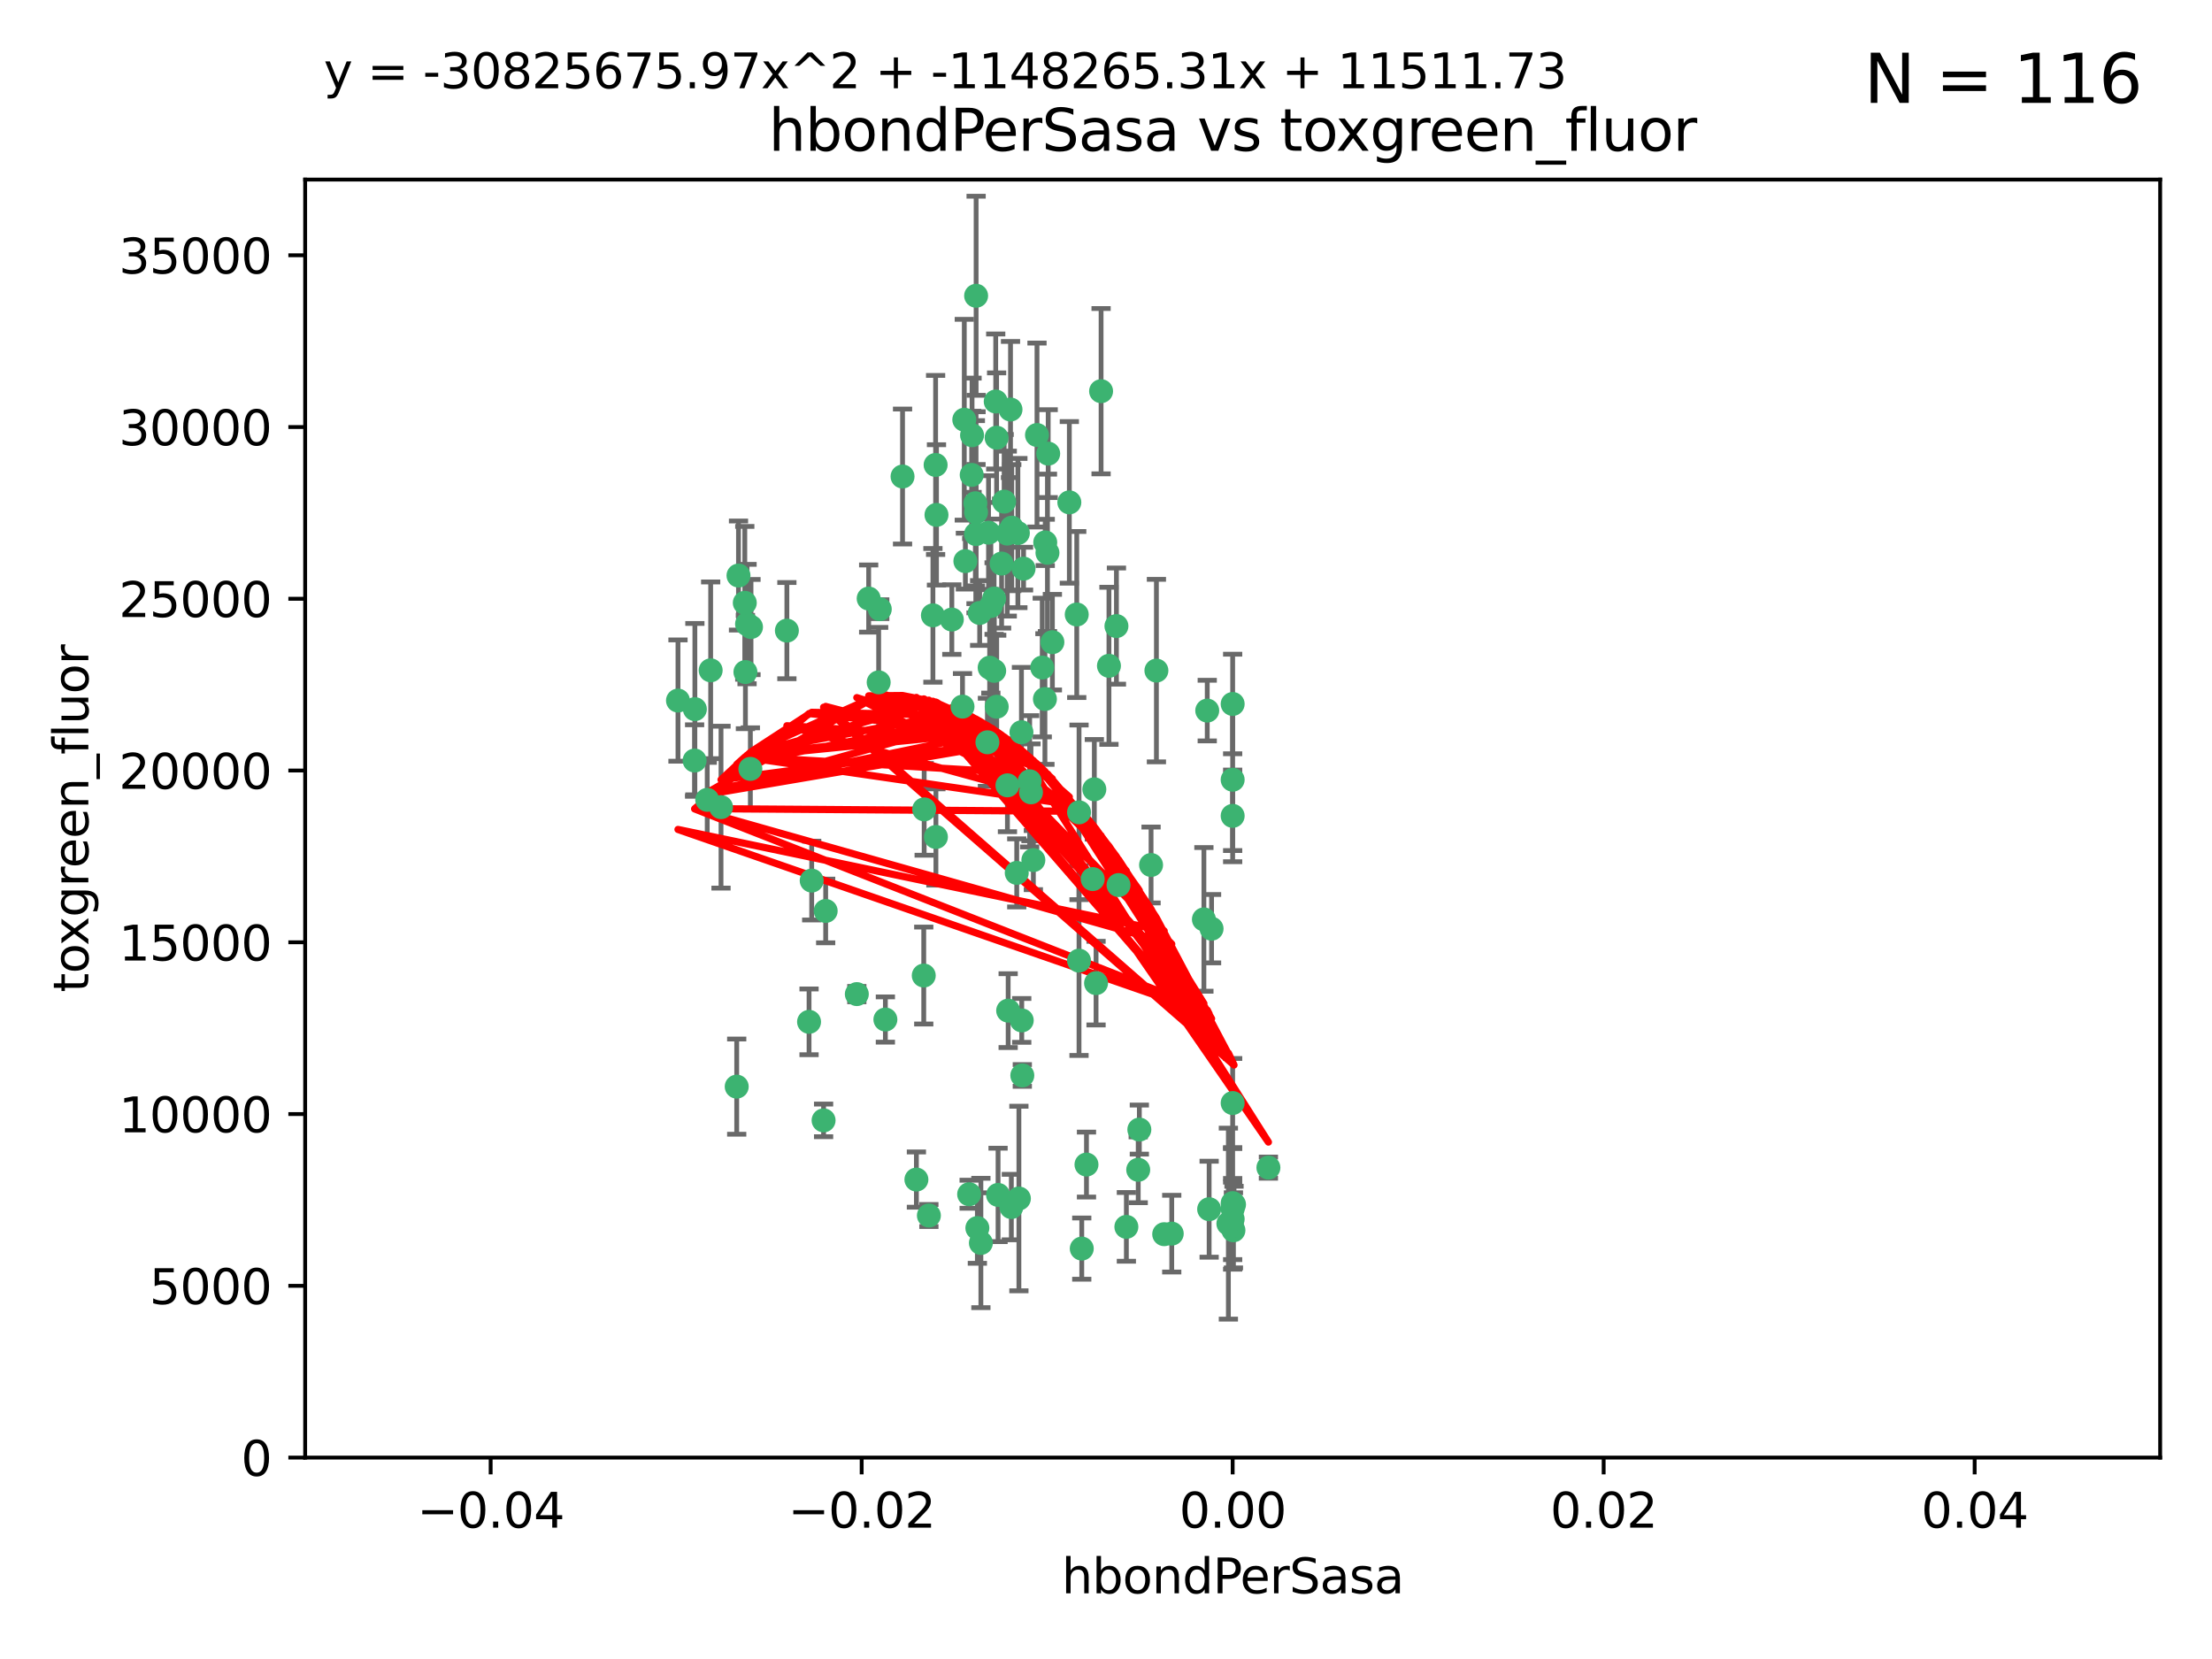 <?xml version="1.0" encoding="utf-8" standalone="no"?>
<!DOCTYPE svg PUBLIC "-//W3C//DTD SVG 1.1//EN"
  "http://www.w3.org/Graphics/SVG/1.1/DTD/svg11.dtd">
<svg xmlns:xlink="http://www.w3.org/1999/xlink" width="460.8pt" height="345.6pt" viewBox="0 0 460.8 345.6" xmlns="http://www.w3.org/2000/svg" version="1.1">
 <defs>
  <style type="text/css">*{stroke-linejoin: round; stroke-linecap: butt}</style>
 </defs>
 <g id="figure_1">
  <g id="patch_1">
   <path d="M 0 345.6 
L 460.8 345.6 
L 460.8 0 
L 0 0 
z
" style="fill: #ffffff"/>
  </g>
  <g id="axes_1">
   <g id="patch_2">
    <path d="M 63.571 303.64 
L 450 303.64 
L 450 37.411 
L 63.571 37.411 
z
" style="fill: #ffffff"/>
   </g>
   <g id="PathCollection_1">
    <defs>
     <path id="mfcc057ae42" d="M 0 1.118 
C 0.297 1.118 0.581 1 0.791 0.791 
C 1 0.581 1.118 0.297 1.118 0 
C 1.118 -0.297 1 -0.581 0.791 -0.791 
C 0.581 -1 0.297 -1.118 0 -1.118 
C -0.297 -1.118 -0.581 -1 -0.791 -0.791 
C -1 -0.581 -1.118 -0.297 -1.118 0 
C -1.118 0.297 -1 0.581 -0.791 0.791 
C -0.581 1 -0.297 1.118 0 1.118 
z
" style="stroke: #3cb371"/>
    </defs>
    <g clip-path="url(#p73e9f23b25)">
     <use xlink:href="#mfcc057ae42" x="207.091" y="124.69" style="fill: #3cb371; stroke: #3cb371"/>
     <use xlink:href="#mfcc057ae42" x="216.026" y="90.623" style="fill: #3cb371; stroke: #3cb371"/>
     <use xlink:href="#mfcc057ae42" x="209.184" y="104.496" style="fill: #3cb371; stroke: #3cb371"/>
     <use xlink:href="#mfcc057ae42" x="212.786" y="152.536" style="fill: #3cb371; stroke: #3cb371"/>
     <use xlink:href="#mfcc057ae42" x="217.677" y="145.62" style="fill: #3cb371; stroke: #3cb371"/>
     <use xlink:href="#mfcc057ae42" x="194.905" y="96.857" style="fill: #3cb371; stroke: #3cb371"/>
     <use xlink:href="#mfcc057ae42" x="155.626" y="130.005" style="fill: #3cb371; stroke: #3cb371"/>
     <use xlink:href="#mfcc057ae42" x="206.411" y="126.253" style="fill: #3cb371; stroke: #3cb371"/>
     <use xlink:href="#mfcc057ae42" x="203.329" y="106.718" style="fill: #3cb371; stroke: #3cb371"/>
     <use xlink:href="#mfcc057ae42" x="217.743" y="112.994" style="fill: #3cb371; stroke: #3cb371"/>
     <use xlink:href="#mfcc057ae42" x="180.96" y="124.689" style="fill: #3cb371; stroke: #3cb371"/>
     <use xlink:href="#mfcc057ae42" x="188.017" y="99.267" style="fill: #3cb371; stroke: #3cb371"/>
     <use xlink:href="#mfcc057ae42" x="195.087" y="107.264" style="fill: #3cb371; stroke: #3cb371"/>
     <use xlink:href="#mfcc057ae42" x="218.359" y="94.5" style="fill: #3cb371; stroke: #3cb371"/>
     <use xlink:href="#mfcc057ae42" x="155.286" y="139.999" style="fill: #3cb371; stroke: #3cb371"/>
     <use xlink:href="#mfcc057ae42" x="207.613" y="91.178" style="fill: #3cb371; stroke: #3cb371"/>
     <use xlink:href="#mfcc057ae42" x="203.319" y="111.261" style="fill: #3cb371; stroke: #3cb371"/>
     <use xlink:href="#mfcc057ae42" x="210.508" y="85.309" style="fill: #3cb371; stroke: #3cb371"/>
     <use xlink:href="#mfcc057ae42" x="150.202" y="168.143" style="fill: #3cb371; stroke: #3cb371"/>
     <use xlink:href="#mfcc057ae42" x="156.315" y="160.173" style="fill: #3cb371; stroke: #3cb371"/>
     <use xlink:href="#mfcc057ae42" x="183.044" y="142.145" style="fill: #3cb371; stroke: #3cb371"/>
     <use xlink:href="#mfcc057ae42" x="148.044" y="139.64" style="fill: #3cb371; stroke: #3cb371"/>
     <use xlink:href="#mfcc057ae42" x="207.633" y="147.225" style="fill: #3cb371; stroke: #3cb371"/>
     <use xlink:href="#mfcc057ae42" x="208.652" y="117.402" style="fill: #3cb371; stroke: #3cb371"/>
     <use xlink:href="#mfcc057ae42" x="198.284" y="129.063" style="fill: #3cb371; stroke: #3cb371"/>
     <use xlink:href="#mfcc057ae42" x="209.828" y="111.157" style="fill: #3cb371; stroke: #3cb371"/>
     <use xlink:href="#mfcc057ae42" x="163.922" y="131.368" style="fill: #3cb371; stroke: #3cb371"/>
     <use xlink:href="#mfcc057ae42" x="224.305" y="128.013" style="fill: #3cb371; stroke: #3cb371"/>
     <use xlink:href="#mfcc057ae42" x="155.154" y="125.579" style="fill: #3cb371; stroke: #3cb371"/>
     <use xlink:href="#mfcc057ae42" x="153.844" y="119.895" style="fill: #3cb371; stroke: #3cb371"/>
     <use xlink:href="#mfcc057ae42" x="153.471" y="226.363" style="fill: #3cb371; stroke: #3cb371"/>
     <use xlink:href="#mfcc057ae42" x="202.424" y="98.934" style="fill: #3cb371; stroke: #3cb371"/>
     <use xlink:href="#mfcc057ae42" x="200.88" y="87.434" style="fill: #3cb371; stroke: #3cb371"/>
     <use xlink:href="#mfcc057ae42" x="214.498" y="162.759" style="fill: #3cb371; stroke: #3cb371"/>
     <use xlink:href="#mfcc057ae42" x="205.928" y="110.968" style="fill: #3cb371; stroke: #3cb371"/>
     <use xlink:href="#mfcc057ae42" x="212.043" y="111.045" style="fill: #3cb371; stroke: #3cb371"/>
     <use xlink:href="#mfcc057ae42" x="203.603" y="255.824" style="fill: #3cb371; stroke: #3cb371"/>
     <use xlink:href="#mfcc057ae42" x="222.763" y="104.651" style="fill: #3cb371; stroke: #3cb371"/>
     <use xlink:href="#mfcc057ae42" x="206.164" y="139.091" style="fill: #3cb371; stroke: #3cb371"/>
     <use xlink:href="#mfcc057ae42" x="211.807" y="181.839" style="fill: #3cb371; stroke: #3cb371"/>
     <use xlink:href="#mfcc057ae42" x="201.107" y="116.895" style="fill: #3cb371; stroke: #3cb371"/>
     <use xlink:href="#mfcc057ae42" x="204.083" y="127.696" style="fill: #3cb371; stroke: #3cb371"/>
     <use xlink:href="#mfcc057ae42" x="212.848" y="212.57" style="fill: #3cb371; stroke: #3cb371"/>
     <use xlink:href="#mfcc057ae42" x="203.19" y="104.837" style="fill: #3cb371; stroke: #3cb371"/>
     <use xlink:href="#mfcc057ae42" x="219.231" y="133.777" style="fill: #3cb371; stroke: #3cb371"/>
     <use xlink:href="#mfcc057ae42" x="210.768" y="109.922" style="fill: #3cb371; stroke: #3cb371"/>
     <use xlink:href="#mfcc057ae42" x="147.329" y="166.622" style="fill: #3cb371; stroke: #3cb371"/>
     <use xlink:href="#mfcc057ae42" x="203.344" y="61.614" style="fill: #3cb371; stroke: #3cb371"/>
     <use xlink:href="#mfcc057ae42" x="264.233" y="243.238" style="fill: #3cb371; stroke: #3cb371"/>
     <use xlink:href="#mfcc057ae42" x="212.255" y="249.673" style="fill: #3cb371; stroke: #3cb371"/>
     <use xlink:href="#mfcc057ae42" x="207.106" y="139.744" style="fill: #3cb371; stroke: #3cb371"/>
     <use xlink:href="#mfcc057ae42" x="213.226" y="118.457" style="fill: #3cb371; stroke: #3cb371"/>
     <use xlink:href="#mfcc057ae42" x="217.118" y="139.063" style="fill: #3cb371; stroke: #3cb371"/>
     <use xlink:href="#mfcc057ae42" x="207.427" y="83.639" style="fill: #3cb371; stroke: #3cb371"/>
     <use xlink:href="#mfcc057ae42" x="202.496" y="90.667" style="fill: #3cb371; stroke: #3cb371"/>
     <use xlink:href="#mfcc057ae42" x="209.868" y="163.599" style="fill: #3cb371; stroke: #3cb371"/>
     <use xlink:href="#mfcc057ae42" x="210.018" y="210.534" style="fill: #3cb371; stroke: #3cb371"/>
     <use xlink:href="#mfcc057ae42" x="184.442" y="212.385" style="fill: #3cb371; stroke: #3cb371"/>
     <use xlink:href="#mfcc057ae42" x="204.337" y="258.935" style="fill: #3cb371; stroke: #3cb371"/>
     <use xlink:href="#mfcc057ae42" x="210.682" y="251.456" style="fill: #3cb371; stroke: #3cb371"/>
     <use xlink:href="#mfcc057ae42" x="207.916" y="248.922" style="fill: #3cb371; stroke: #3cb371"/>
     <use xlink:href="#mfcc057ae42" x="168.541" y="212.869" style="fill: #3cb371; stroke: #3cb371"/>
     <use xlink:href="#mfcc057ae42" x="144.756" y="147.727" style="fill: #3cb371; stroke: #3cb371"/>
     <use xlink:href="#mfcc057ae42" x="225.351" y="260.105" style="fill: #3cb371; stroke: #3cb371"/>
     <use xlink:href="#mfcc057ae42" x="183.273" y="126.902" style="fill: #3cb371; stroke: #3cb371"/>
     <use xlink:href="#mfcc057ae42" x="205.698" y="154.63" style="fill: #3cb371; stroke: #3cb371"/>
     <use xlink:href="#mfcc057ae42" x="194.344" y="128.187" style="fill: #3cb371; stroke: #3cb371"/>
     <use xlink:href="#mfcc057ae42" x="229.376" y="81.492" style="fill: #3cb371; stroke: #3cb371"/>
     <use xlink:href="#mfcc057ae42" x="194.968" y="174.36" style="fill: #3cb371; stroke: #3cb371"/>
     <use xlink:href="#mfcc057ae42" x="244.095" y="256.988" style="fill: #3cb371; stroke: #3cb371"/>
     <use xlink:href="#mfcc057ae42" x="144.699" y="158.432" style="fill: #3cb371; stroke: #3cb371"/>
     <use xlink:href="#mfcc057ae42" x="251.49" y="148.029" style="fill: #3cb371; stroke: #3cb371"/>
     <use xlink:href="#mfcc057ae42" x="251.887" y="251.897" style="fill: #3cb371; stroke: #3cb371"/>
     <use xlink:href="#mfcc057ae42" x="141.236" y="145.94" style="fill: #3cb371; stroke: #3cb371"/>
     <use xlink:href="#mfcc057ae42" x="242.524" y="257.105" style="fill: #3cb371; stroke: #3cb371"/>
     <use xlink:href="#mfcc057ae42" x="190.904" y="245.725" style="fill: #3cb371; stroke: #3cb371"/>
     <use xlink:href="#mfcc057ae42" x="256.786" y="146.651" style="fill: #3cb371; stroke: #3cb371"/>
     <use xlink:href="#mfcc057ae42" x="172.003" y="189.768" style="fill: #3cb371; stroke: #3cb371"/>
     <use xlink:href="#mfcc057ae42" x="215.269" y="179.173" style="fill: #3cb371; stroke: #3cb371"/>
     <use xlink:href="#mfcc057ae42" x="237.346" y="235.312" style="fill: #3cb371; stroke: #3cb371"/>
     <use xlink:href="#mfcc057ae42" x="228.328" y="204.805" style="fill: #3cb371; stroke: #3cb371"/>
     <use xlink:href="#mfcc057ae42" x="224.78" y="200.119" style="fill: #3cb371; stroke: #3cb371"/>
     <use xlink:href="#mfcc057ae42" x="256.948" y="256.296" style="fill: #3cb371; stroke: #3cb371"/>
     <use xlink:href="#mfcc057ae42" x="256.786" y="251.831" style="fill: #3cb371; stroke: #3cb371"/>
     <use xlink:href="#mfcc057ae42" x="201.889" y="248.779" style="fill: #3cb371; stroke: #3cb371"/>
     <use xlink:href="#mfcc057ae42" x="169.091" y="183.443" style="fill: #3cb371; stroke: #3cb371"/>
     <use xlink:href="#mfcc057ae42" x="156.447" y="130.623" style="fill: #3cb371; stroke: #3cb371"/>
     <use xlink:href="#mfcc057ae42" x="200.508" y="147.201" style="fill: #3cb371; stroke: #3cb371"/>
     <use xlink:href="#mfcc057ae42" x="234.644" y="255.577" style="fill: #3cb371; stroke: #3cb371"/>
     <use xlink:href="#mfcc057ae42" x="214.771" y="165.057" style="fill: #3cb371; stroke: #3cb371"/>
     <use xlink:href="#mfcc057ae42" x="237.113" y="243.688" style="fill: #3cb371; stroke: #3cb371"/>
     <use xlink:href="#mfcc057ae42" x="224.785" y="169.223" style="fill: #3cb371; stroke: #3cb371"/>
     <use xlink:href="#mfcc057ae42" x="226.333" y="242.601" style="fill: #3cb371; stroke: #3cb371"/>
     <use xlink:href="#mfcc057ae42" x="178.492" y="207.089" style="fill: #3cb371; stroke: #3cb371"/>
     <use xlink:href="#mfcc057ae42" x="212.966" y="224.032" style="fill: #3cb371; stroke: #3cb371"/>
     <use xlink:href="#mfcc057ae42" x="192.434" y="203.222" style="fill: #3cb371; stroke: #3cb371"/>
     <use xlink:href="#mfcc057ae42" x="227.97" y="164.427" style="fill: #3cb371; stroke: #3cb371"/>
     <use xlink:href="#mfcc057ae42" x="250.795" y="191.526" style="fill: #3cb371; stroke: #3cb371"/>
     <use xlink:href="#mfcc057ae42" x="193.505" y="253.214" style="fill: #3cb371; stroke: #3cb371"/>
     <use xlink:href="#mfcc057ae42" x="252.392" y="193.465" style="fill: #3cb371; stroke: #3cb371"/>
     <use xlink:href="#mfcc057ae42" x="233.017" y="184.376" style="fill: #3cb371; stroke: #3cb371"/>
     <use xlink:href="#mfcc057ae42" x="240.902" y="139.694" style="fill: #3cb371; stroke: #3cb371"/>
     <use xlink:href="#mfcc057ae42" x="256.786" y="229.784" style="fill: #3cb371; stroke: #3cb371"/>
     <use xlink:href="#mfcc057ae42" x="192.522" y="168.609" style="fill: #3cb371; stroke: #3cb371"/>
     <use xlink:href="#mfcc057ae42" x="227.629" y="183.129" style="fill: #3cb371; stroke: #3cb371"/>
     <use xlink:href="#mfcc057ae42" x="232.575" y="130.423" style="fill: #3cb371; stroke: #3cb371"/>
     <use xlink:href="#mfcc057ae42" x="256.786" y="162.431" style="fill: #3cb371; stroke: #3cb371"/>
     <use xlink:href="#mfcc057ae42" x="218.205" y="115.163" style="fill: #3cb371; stroke: #3cb371"/>
     <use xlink:href="#mfcc057ae42" x="231.015" y="138.702" style="fill: #3cb371; stroke: #3cb371"/>
     <use xlink:href="#mfcc057ae42" x="239.788" y="180.193" style="fill: #3cb371; stroke: #3cb371"/>
     <use xlink:href="#mfcc057ae42" x="256.786" y="250.635" style="fill: #3cb371; stroke: #3cb371"/>
     <use xlink:href="#mfcc057ae42" x="257.069" y="250.921" style="fill: #3cb371; stroke: #3cb371"/>
     <use xlink:href="#mfcc057ae42" x="171.569" y="233.393" style="fill: #3cb371; stroke: #3cb371"/>
     <use xlink:href="#mfcc057ae42" x="256.786" y="169.96" style="fill: #3cb371; stroke: #3cb371"/>
     <use xlink:href="#mfcc057ae42" x="255.894" y="254.905" style="fill: #3cb371; stroke: #3cb371"/>
     <use xlink:href="#mfcc057ae42" x="256.786" y="253.951" style="fill: #3cb371; stroke: #3cb371"/>
    </g>
   </g>
   <g id="matplotlib.axis_1">
    <g id="xtick_1">
     <g id="line2d_1">
      <defs>
       <path id="m3bee0c4028" d="M 0 0 
L 0 3.5 
" style="stroke: #000000; stroke-width: 0.8"/>
      </defs>
      <g>
       <use xlink:href="#m3bee0c4028" x="102.214" y="303.64" style="stroke: #000000; stroke-width: 0.8"/>
      </g>
     </g>
     <g id="text_1">
      <!-- −0.04 -->
      <g transform="translate(86.891 318.238)scale(0.1 -0.1)">
       <defs>
        <path id="DejaVuSans-2212" d="M 678 2272 
L 4684 2272 
L 4684 1741 
L 678 1741 
L 678 2272 
z
" transform="scale(0.016)"/>
        <path id="DejaVuSans-30" d="M 2034 4250 
Q 1547 4250 1301 3770 
Q 1056 3291 1056 2328 
Q 1056 1369 1301 889 
Q 1547 409 2034 409 
Q 2525 409 2770 889 
Q 3016 1369 3016 2328 
Q 3016 3291 2770 3770 
Q 2525 4250 2034 4250 
z
M 2034 4750 
Q 2819 4750 3233 4129 
Q 3647 3509 3647 2328 
Q 3647 1150 3233 529 
Q 2819 -91 2034 -91 
Q 1250 -91 836 529 
Q 422 1150 422 2328 
Q 422 3509 836 4129 
Q 1250 4750 2034 4750 
z
" transform="scale(0.016)"/>
        <path id="DejaVuSans-2e" d="M 684 794 
L 1344 794 
L 1344 0 
L 684 0 
L 684 794 
z
" transform="scale(0.016)"/>
        <path id="DejaVuSans-34" d="M 2419 4116 
L 825 1625 
L 2419 1625 
L 2419 4116 
z
M 2253 4666 
L 3047 4666 
L 3047 1625 
L 3713 1625 
L 3713 1100 
L 3047 1100 
L 3047 0 
L 2419 0 
L 2419 1100 
L 313 1100 
L 313 1709 
L 2253 4666 
z
" transform="scale(0.016)"/>
       </defs>
       <use xlink:href="#DejaVuSans-2212"/>
       <use xlink:href="#DejaVuSans-30" x="83.789"/>
       <use xlink:href="#DejaVuSans-2e" x="147.412"/>
       <use xlink:href="#DejaVuSans-30" x="179.199"/>
       <use xlink:href="#DejaVuSans-34" x="242.822"/>
      </g>
     </g>
    </g>
    <g id="xtick_2">
     <g id="line2d_2">
      <g>
       <use xlink:href="#m3bee0c4028" x="179.5" y="303.64" style="stroke: #000000; stroke-width: 0.8"/>
      </g>
     </g>
     <g id="text_2">
      <!-- −0.02 -->
      <g transform="translate(164.177 318.238)scale(0.1 -0.1)">
       <defs>
        <path id="DejaVuSans-32" d="M 1228 531 
L 3431 531 
L 3431 0 
L 469 0 
L 469 531 
Q 828 903 1448 1529 
Q 2069 2156 2228 2338 
Q 2531 2678 2651 2914 
Q 2772 3150 2772 3378 
Q 2772 3750 2511 3984 
Q 2250 4219 1831 4219 
Q 1534 4219 1204 4116 
Q 875 4013 500 3803 
L 500 4441 
Q 881 4594 1212 4672 
Q 1544 4750 1819 4750 
Q 2544 4750 2975 4387 
Q 3406 4025 3406 3419 
Q 3406 3131 3298 2873 
Q 3191 2616 2906 2266 
Q 2828 2175 2409 1742 
Q 1991 1309 1228 531 
z
" transform="scale(0.016)"/>
       </defs>
       <use xlink:href="#DejaVuSans-2212"/>
       <use xlink:href="#DejaVuSans-30" x="83.789"/>
       <use xlink:href="#DejaVuSans-2e" x="147.412"/>
       <use xlink:href="#DejaVuSans-30" x="179.199"/>
       <use xlink:href="#DejaVuSans-32" x="242.822"/>
      </g>
     </g>
    </g>
    <g id="xtick_3">
     <g id="line2d_3">
      <g>
       <use xlink:href="#m3bee0c4028" x="256.786" y="303.64" style="stroke: #000000; stroke-width: 0.8"/>
      </g>
     </g>
     <g id="text_3">
      <!-- 0.00 -->
      <g transform="translate(245.653 318.238)scale(0.1 -0.1)">
       <use xlink:href="#DejaVuSans-30"/>
       <use xlink:href="#DejaVuSans-2e" x="63.623"/>
       <use xlink:href="#DejaVuSans-30" x="95.41"/>
       <use xlink:href="#DejaVuSans-30" x="159.033"/>
      </g>
     </g>
    </g>
    <g id="xtick_4">
     <g id="line2d_4">
      <g>
       <use xlink:href="#m3bee0c4028" x="334.071" y="303.64" style="stroke: #000000; stroke-width: 0.8"/>
      </g>
     </g>
     <g id="text_4">
      <!-- 0.02 -->
      <g transform="translate(322.939 318.238)scale(0.1 -0.1)">
       <use xlink:href="#DejaVuSans-30"/>
       <use xlink:href="#DejaVuSans-2e" x="63.623"/>
       <use xlink:href="#DejaVuSans-30" x="95.41"/>
       <use xlink:href="#DejaVuSans-32" x="159.033"/>
      </g>
     </g>
    </g>
    <g id="xtick_5">
     <g id="line2d_5">
      <g>
       <use xlink:href="#m3bee0c4028" x="411.357" y="303.64" style="stroke: #000000; stroke-width: 0.8"/>
      </g>
     </g>
     <g id="text_5">
      <!-- 0.04 -->
      <g transform="translate(400.224 318.238)scale(0.1 -0.1)">
       <use xlink:href="#DejaVuSans-30"/>
       <use xlink:href="#DejaVuSans-2e" x="63.623"/>
       <use xlink:href="#DejaVuSans-30" x="95.41"/>
       <use xlink:href="#DejaVuSans-34" x="159.033"/>
      </g>
     </g>
    </g>
    <g id="text_6">
     <!-- hbondPerSasa -->
     <g transform="translate(221.168 331.917)scale(0.1 -0.1)">
      <defs>
       <path id="DejaVuSans-68" d="M 3513 2113 
L 3513 0 
L 2938 0 
L 2938 2094 
Q 2938 2591 2744 2837 
Q 2550 3084 2163 3084 
Q 1697 3084 1428 2787 
Q 1159 2491 1159 1978 
L 1159 0 
L 581 0 
L 581 4863 
L 1159 4863 
L 1159 2956 
Q 1366 3272 1645 3428 
Q 1925 3584 2291 3584 
Q 2894 3584 3203 3211 
Q 3513 2838 3513 2113 
z
" transform="scale(0.016)"/>
       <path id="DejaVuSans-62" d="M 3116 1747 
Q 3116 2381 2855 2742 
Q 2594 3103 2138 3103 
Q 1681 3103 1420 2742 
Q 1159 2381 1159 1747 
Q 1159 1113 1420 752 
Q 1681 391 2138 391 
Q 2594 391 2855 752 
Q 3116 1113 3116 1747 
z
M 1159 2969 
Q 1341 3281 1617 3432 
Q 1894 3584 2278 3584 
Q 2916 3584 3314 3078 
Q 3713 2572 3713 1747 
Q 3713 922 3314 415 
Q 2916 -91 2278 -91 
Q 1894 -91 1617 61 
Q 1341 213 1159 525 
L 1159 0 
L 581 0 
L 581 4863 
L 1159 4863 
L 1159 2969 
z
" transform="scale(0.016)"/>
       <path id="DejaVuSans-6f" d="M 1959 3097 
Q 1497 3097 1228 2736 
Q 959 2375 959 1747 
Q 959 1119 1226 758 
Q 1494 397 1959 397 
Q 2419 397 2687 759 
Q 2956 1122 2956 1747 
Q 2956 2369 2687 2733 
Q 2419 3097 1959 3097 
z
M 1959 3584 
Q 2709 3584 3137 3096 
Q 3566 2609 3566 1747 
Q 3566 888 3137 398 
Q 2709 -91 1959 -91 
Q 1206 -91 779 398 
Q 353 888 353 1747 
Q 353 2609 779 3096 
Q 1206 3584 1959 3584 
z
" transform="scale(0.016)"/>
       <path id="DejaVuSans-6e" d="M 3513 2113 
L 3513 0 
L 2938 0 
L 2938 2094 
Q 2938 2591 2744 2837 
Q 2550 3084 2163 3084 
Q 1697 3084 1428 2787 
Q 1159 2491 1159 1978 
L 1159 0 
L 581 0 
L 581 3500 
L 1159 3500 
L 1159 2956 
Q 1366 3272 1645 3428 
Q 1925 3584 2291 3584 
Q 2894 3584 3203 3211 
Q 3513 2838 3513 2113 
z
" transform="scale(0.016)"/>
       <path id="DejaVuSans-64" d="M 2906 2969 
L 2906 4863 
L 3481 4863 
L 3481 0 
L 2906 0 
L 2906 525 
Q 2725 213 2448 61 
Q 2172 -91 1784 -91 
Q 1150 -91 751 415 
Q 353 922 353 1747 
Q 353 2572 751 3078 
Q 1150 3584 1784 3584 
Q 2172 3584 2448 3432 
Q 2725 3281 2906 2969 
z
M 947 1747 
Q 947 1113 1208 752 
Q 1469 391 1925 391 
Q 2381 391 2643 752 
Q 2906 1113 2906 1747 
Q 2906 2381 2643 2742 
Q 2381 3103 1925 3103 
Q 1469 3103 1208 2742 
Q 947 2381 947 1747 
z
" transform="scale(0.016)"/>
       <path id="DejaVuSans-50" d="M 1259 4147 
L 1259 2394 
L 2053 2394 
Q 2494 2394 2734 2622 
Q 2975 2850 2975 3272 
Q 2975 3691 2734 3919 
Q 2494 4147 2053 4147 
L 1259 4147 
z
M 628 4666 
L 2053 4666 
Q 2838 4666 3239 4311 
Q 3641 3956 3641 3272 
Q 3641 2581 3239 2228 
Q 2838 1875 2053 1875 
L 1259 1875 
L 1259 0 
L 628 0 
L 628 4666 
z
" transform="scale(0.016)"/>
       <path id="DejaVuSans-65" d="M 3597 1894 
L 3597 1613 
L 953 1613 
Q 991 1019 1311 708 
Q 1631 397 2203 397 
Q 2534 397 2845 478 
Q 3156 559 3463 722 
L 3463 178 
Q 3153 47 2828 -22 
Q 2503 -91 2169 -91 
Q 1331 -91 842 396 
Q 353 884 353 1716 
Q 353 2575 817 3079 
Q 1281 3584 2069 3584 
Q 2775 3584 3186 3129 
Q 3597 2675 3597 1894 
z
M 3022 2063 
Q 3016 2534 2758 2815 
Q 2500 3097 2075 3097 
Q 1594 3097 1305 2825 
Q 1016 2553 972 2059 
L 3022 2063 
z
" transform="scale(0.016)"/>
       <path id="DejaVuSans-72" d="M 2631 2963 
Q 2534 3019 2420 3045 
Q 2306 3072 2169 3072 
Q 1681 3072 1420 2755 
Q 1159 2438 1159 1844 
L 1159 0 
L 581 0 
L 581 3500 
L 1159 3500 
L 1159 2956 
Q 1341 3275 1631 3429 
Q 1922 3584 2338 3584 
Q 2397 3584 2469 3576 
Q 2541 3569 2628 3553 
L 2631 2963 
z
" transform="scale(0.016)"/>
       <path id="DejaVuSans-53" d="M 3425 4513 
L 3425 3897 
Q 3066 4069 2747 4153 
Q 2428 4238 2131 4238 
Q 1616 4238 1336 4038 
Q 1056 3838 1056 3469 
Q 1056 3159 1242 3001 
Q 1428 2844 1947 2747 
L 2328 2669 
Q 3034 2534 3370 2195 
Q 3706 1856 3706 1288 
Q 3706 609 3251 259 
Q 2797 -91 1919 -91 
Q 1588 -91 1214 -16 
Q 841 59 441 206 
L 441 856 
Q 825 641 1194 531 
Q 1563 422 1919 422 
Q 2459 422 2753 634 
Q 3047 847 3047 1241 
Q 3047 1584 2836 1778 
Q 2625 1972 2144 2069 
L 1759 2144 
Q 1053 2284 737 2584 
Q 422 2884 422 3419 
Q 422 4038 858 4394 
Q 1294 4750 2059 4750 
Q 2388 4750 2728 4690 
Q 3069 4631 3425 4513 
z
" transform="scale(0.016)"/>
       <path id="DejaVuSans-61" d="M 2194 1759 
Q 1497 1759 1228 1600 
Q 959 1441 959 1056 
Q 959 750 1161 570 
Q 1363 391 1709 391 
Q 2188 391 2477 730 
Q 2766 1069 2766 1631 
L 2766 1759 
L 2194 1759 
z
M 3341 1997 
L 3341 0 
L 2766 0 
L 2766 531 
Q 2569 213 2275 61 
Q 1981 -91 1556 -91 
Q 1019 -91 701 211 
Q 384 513 384 1019 
Q 384 1609 779 1909 
Q 1175 2209 1959 2209 
L 2766 2209 
L 2766 2266 
Q 2766 2663 2505 2880 
Q 2244 3097 1772 3097 
Q 1472 3097 1187 3025 
Q 903 2953 641 2809 
L 641 3341 
Q 956 3463 1253 3523 
Q 1550 3584 1831 3584 
Q 2591 3584 2966 3190 
Q 3341 2797 3341 1997 
z
" transform="scale(0.016)"/>
       <path id="DejaVuSans-73" d="M 2834 3397 
L 2834 2853 
Q 2591 2978 2328 3040 
Q 2066 3103 1784 3103 
Q 1356 3103 1142 2972 
Q 928 2841 928 2578 
Q 928 2378 1081 2264 
Q 1234 2150 1697 2047 
L 1894 2003 
Q 2506 1872 2764 1633 
Q 3022 1394 3022 966 
Q 3022 478 2636 193 
Q 2250 -91 1575 -91 
Q 1294 -91 989 -36 
Q 684 19 347 128 
L 347 722 
Q 666 556 975 473 
Q 1284 391 1588 391 
Q 1994 391 2212 530 
Q 2431 669 2431 922 
Q 2431 1156 2273 1281 
Q 2116 1406 1581 1522 
L 1381 1569 
Q 847 1681 609 1914 
Q 372 2147 372 2553 
Q 372 3047 722 3315 
Q 1072 3584 1716 3584 
Q 2034 3584 2315 3537 
Q 2597 3491 2834 3397 
z
" transform="scale(0.016)"/>
      </defs>
      <use xlink:href="#DejaVuSans-68"/>
      <use xlink:href="#DejaVuSans-62" x="63.379"/>
      <use xlink:href="#DejaVuSans-6f" x="126.855"/>
      <use xlink:href="#DejaVuSans-6e" x="188.037"/>
      <use xlink:href="#DejaVuSans-64" x="251.416"/>
      <use xlink:href="#DejaVuSans-50" x="314.893"/>
      <use xlink:href="#DejaVuSans-65" x="371.57"/>
      <use xlink:href="#DejaVuSans-72" x="433.094"/>
      <use xlink:href="#DejaVuSans-53" x="474.207"/>
      <use xlink:href="#DejaVuSans-61" x="537.684"/>
      <use xlink:href="#DejaVuSans-73" x="598.963"/>
      <use xlink:href="#DejaVuSans-61" x="651.062"/>
     </g>
    </g>
   </g>
   <g id="matplotlib.axis_2">
    <g id="ytick_1">
     <g id="line2d_6">
      <defs>
       <path id="m36524745be" d="M 0 0 
L -3.5 0 
" style="stroke: #000000; stroke-width: 0.8"/>
      </defs>
      <g>
       <use xlink:href="#m36524745be" x="63.571" y="303.64" style="stroke: #000000; stroke-width: 0.8"/>
      </g>
     </g>
     <g id="text_7">
      <!-- 0 -->
      <g transform="translate(50.209 307.439)scale(0.1 -0.1)">
       <use xlink:href="#DejaVuSans-30"/>
      </g>
     </g>
    </g>
    <g id="ytick_2">
     <g id="line2d_7">
      <g>
       <use xlink:href="#m36524745be" x="63.571" y="267.859" style="stroke: #000000; stroke-width: 0.8"/>
      </g>
     </g>
     <g id="text_8">
      <!-- 5000 -->
      <g transform="translate(31.121 271.658)scale(0.1 -0.1)">
       <defs>
        <path id="DejaVuSans-35" d="M 691 4666 
L 3169 4666 
L 3169 4134 
L 1269 4134 
L 1269 2991 
Q 1406 3038 1543 3061 
Q 1681 3084 1819 3084 
Q 2600 3084 3056 2656 
Q 3513 2228 3513 1497 
Q 3513 744 3044 326 
Q 2575 -91 1722 -91 
Q 1428 -91 1123 -41 
Q 819 9 494 109 
L 494 744 
Q 775 591 1075 516 
Q 1375 441 1709 441 
Q 2250 441 2565 725 
Q 2881 1009 2881 1497 
Q 2881 1984 2565 2268 
Q 2250 2553 1709 2553 
Q 1456 2553 1204 2497 
Q 953 2441 691 2322 
L 691 4666 
z
" transform="scale(0.016)"/>
       </defs>
       <use xlink:href="#DejaVuSans-35"/>
       <use xlink:href="#DejaVuSans-30" x="63.623"/>
       <use xlink:href="#DejaVuSans-30" x="127.246"/>
       <use xlink:href="#DejaVuSans-30" x="190.869"/>
      </g>
     </g>
    </g>
    <g id="ytick_3">
     <g id="line2d_8">
      <g>
       <use xlink:href="#m36524745be" x="63.571" y="232.078" style="stroke: #000000; stroke-width: 0.8"/>
      </g>
     </g>
     <g id="text_9">
      <!-- 10000 -->
      <g transform="translate(24.759 235.878)scale(0.1 -0.1)">
       <defs>
        <path id="DejaVuSans-31" d="M 794 531 
L 1825 531 
L 1825 4091 
L 703 3866 
L 703 4441 
L 1819 4666 
L 2450 4666 
L 2450 531 
L 3481 531 
L 3481 0 
L 794 0 
L 794 531 
z
" transform="scale(0.016)"/>
       </defs>
       <use xlink:href="#DejaVuSans-31"/>
       <use xlink:href="#DejaVuSans-30" x="63.623"/>
       <use xlink:href="#DejaVuSans-30" x="127.246"/>
       <use xlink:href="#DejaVuSans-30" x="190.869"/>
       <use xlink:href="#DejaVuSans-30" x="254.492"/>
      </g>
     </g>
    </g>
    <g id="ytick_4">
     <g id="line2d_9">
      <g>
       <use xlink:href="#m36524745be" x="63.571" y="196.298" style="stroke: #000000; stroke-width: 0.8"/>
      </g>
     </g>
     <g id="text_10">
      <!-- 15000 -->
      <g transform="translate(24.759 200.097)scale(0.1 -0.1)">
       <use xlink:href="#DejaVuSans-31"/>
       <use xlink:href="#DejaVuSans-35" x="63.623"/>
       <use xlink:href="#DejaVuSans-30" x="127.246"/>
       <use xlink:href="#DejaVuSans-30" x="190.869"/>
       <use xlink:href="#DejaVuSans-30" x="254.492"/>
      </g>
     </g>
    </g>
    <g id="ytick_5">
     <g id="line2d_10">
      <g>
       <use xlink:href="#m36524745be" x="63.571" y="160.517" style="stroke: #000000; stroke-width: 0.8"/>
      </g>
     </g>
     <g id="text_11">
      <!-- 20000 -->
      <g transform="translate(24.759 164.316)scale(0.1 -0.1)">
       <use xlink:href="#DejaVuSans-32"/>
       <use xlink:href="#DejaVuSans-30" x="63.623"/>
       <use xlink:href="#DejaVuSans-30" x="127.246"/>
       <use xlink:href="#DejaVuSans-30" x="190.869"/>
       <use xlink:href="#DejaVuSans-30" x="254.492"/>
      </g>
     </g>
    </g>
    <g id="ytick_6">
     <g id="line2d_11">
      <g>
       <use xlink:href="#m36524745be" x="63.571" y="124.736" style="stroke: #000000; stroke-width: 0.8"/>
      </g>
     </g>
     <g id="text_12">
      <!-- 25000 -->
      <g transform="translate(24.759 128.535)scale(0.1 -0.1)">
       <use xlink:href="#DejaVuSans-32"/>
       <use xlink:href="#DejaVuSans-35" x="63.623"/>
       <use xlink:href="#DejaVuSans-30" x="127.246"/>
       <use xlink:href="#DejaVuSans-30" x="190.869"/>
       <use xlink:href="#DejaVuSans-30" x="254.492"/>
      </g>
     </g>
    </g>
    <g id="ytick_7">
     <g id="line2d_12">
      <g>
       <use xlink:href="#m36524745be" x="63.571" y="88.955" style="stroke: #000000; stroke-width: 0.8"/>
      </g>
     </g>
     <g id="text_13">
      <!-- 30000 -->
      <g transform="translate(24.759 92.754)scale(0.1 -0.1)">
       <defs>
        <path id="DejaVuSans-33" d="M 2597 2516 
Q 3050 2419 3304 2112 
Q 3559 1806 3559 1356 
Q 3559 666 3084 287 
Q 2609 -91 1734 -91 
Q 1441 -91 1130 -33 
Q 819 25 488 141 
L 488 750 
Q 750 597 1062 519 
Q 1375 441 1716 441 
Q 2309 441 2620 675 
Q 2931 909 2931 1356 
Q 2931 1769 2642 2001 
Q 2353 2234 1838 2234 
L 1294 2234 
L 1294 2753 
L 1863 2753 
Q 2328 2753 2575 2939 
Q 2822 3125 2822 3475 
Q 2822 3834 2567 4026 
Q 2313 4219 1838 4219 
Q 1578 4219 1281 4162 
Q 984 4106 628 3988 
L 628 4550 
Q 988 4650 1302 4700 
Q 1616 4750 1894 4750 
Q 2613 4750 3031 4423 
Q 3450 4097 3450 3541 
Q 3450 3153 3228 2886 
Q 3006 2619 2597 2516 
z
" transform="scale(0.016)"/>
       </defs>
       <use xlink:href="#DejaVuSans-33"/>
       <use xlink:href="#DejaVuSans-30" x="63.623"/>
       <use xlink:href="#DejaVuSans-30" x="127.246"/>
       <use xlink:href="#DejaVuSans-30" x="190.869"/>
       <use xlink:href="#DejaVuSans-30" x="254.492"/>
      </g>
     </g>
    </g>
    <g id="ytick_8">
     <g id="line2d_13">
      <g>
       <use xlink:href="#m36524745be" x="63.571" y="53.174" style="stroke: #000000; stroke-width: 0.8"/>
      </g>
     </g>
     <g id="text_14">
      <!-- 35000 -->
      <g transform="translate(24.759 56.974)scale(0.1 -0.1)">
       <use xlink:href="#DejaVuSans-33"/>
       <use xlink:href="#DejaVuSans-35" x="63.623"/>
       <use xlink:href="#DejaVuSans-30" x="127.246"/>
       <use xlink:href="#DejaVuSans-30" x="190.869"/>
       <use xlink:href="#DejaVuSans-30" x="254.492"/>
      </g>
     </g>
    </g>
    <g id="text_15">
     <!-- toxgreen_fluor -->
     <g transform="translate(18.401 206.72)rotate(-90)scale(0.1 -0.1)">
      <defs>
       <path id="DejaVuSans-74" d="M 1172 4494 
L 1172 3500 
L 2356 3500 
L 2356 3053 
L 1172 3053 
L 1172 1153 
Q 1172 725 1289 603 
Q 1406 481 1766 481 
L 2356 481 
L 2356 0 
L 1766 0 
Q 1100 0 847 248 
Q 594 497 594 1153 
L 594 3053 
L 172 3053 
L 172 3500 
L 594 3500 
L 594 4494 
L 1172 4494 
z
" transform="scale(0.016)"/>
       <path id="DejaVuSans-78" d="M 3513 3500 
L 2247 1797 
L 3578 0 
L 2900 0 
L 1881 1375 
L 863 0 
L 184 0 
L 1544 1831 
L 300 3500 
L 978 3500 
L 1906 2253 
L 2834 3500 
L 3513 3500 
z
" transform="scale(0.016)"/>
       <path id="DejaVuSans-67" d="M 2906 1791 
Q 2906 2416 2648 2759 
Q 2391 3103 1925 3103 
Q 1463 3103 1205 2759 
Q 947 2416 947 1791 
Q 947 1169 1205 825 
Q 1463 481 1925 481 
Q 2391 481 2648 825 
Q 2906 1169 2906 1791 
z
M 3481 434 
Q 3481 -459 3084 -895 
Q 2688 -1331 1869 -1331 
Q 1566 -1331 1297 -1286 
Q 1028 -1241 775 -1147 
L 775 -588 
Q 1028 -725 1275 -790 
Q 1522 -856 1778 -856 
Q 2344 -856 2625 -561 
Q 2906 -266 2906 331 
L 2906 616 
Q 2728 306 2450 153 
Q 2172 0 1784 0 
Q 1141 0 747 490 
Q 353 981 353 1791 
Q 353 2603 747 3093 
Q 1141 3584 1784 3584 
Q 2172 3584 2450 3431 
Q 2728 3278 2906 2969 
L 2906 3500 
L 3481 3500 
L 3481 434 
z
" transform="scale(0.016)"/>
       <path id="DejaVuSans-5f" d="M 3263 -1063 
L 3263 -1509 
L -63 -1509 
L -63 -1063 
L 3263 -1063 
z
" transform="scale(0.016)"/>
       <path id="DejaVuSans-66" d="M 2375 4863 
L 2375 4384 
L 1825 4384 
Q 1516 4384 1395 4259 
Q 1275 4134 1275 3809 
L 1275 3500 
L 2222 3500 
L 2222 3053 
L 1275 3053 
L 1275 0 
L 697 0 
L 697 3053 
L 147 3053 
L 147 3500 
L 697 3500 
L 697 3744 
Q 697 4328 969 4595 
Q 1241 4863 1831 4863 
L 2375 4863 
z
" transform="scale(0.016)"/>
       <path id="DejaVuSans-6c" d="M 603 4863 
L 1178 4863 
L 1178 0 
L 603 0 
L 603 4863 
z
" transform="scale(0.016)"/>
       <path id="DejaVuSans-75" d="M 544 1381 
L 544 3500 
L 1119 3500 
L 1119 1403 
Q 1119 906 1312 657 
Q 1506 409 1894 409 
Q 2359 409 2629 706 
Q 2900 1003 2900 1516 
L 2900 3500 
L 3475 3500 
L 3475 0 
L 2900 0 
L 2900 538 
Q 2691 219 2414 64 
Q 2138 -91 1772 -91 
Q 1169 -91 856 284 
Q 544 659 544 1381 
z
M 1991 3584 
L 1991 3584 
z
" transform="scale(0.016)"/>
      </defs>
      <use xlink:href="#DejaVuSans-74"/>
      <use xlink:href="#DejaVuSans-6f" x="39.209"/>
      <use xlink:href="#DejaVuSans-78" x="97.266"/>
      <use xlink:href="#DejaVuSans-67" x="156.445"/>
      <use xlink:href="#DejaVuSans-72" x="219.922"/>
      <use xlink:href="#DejaVuSans-65" x="258.785"/>
      <use xlink:href="#DejaVuSans-65" x="320.309"/>
      <use xlink:href="#DejaVuSans-6e" x="381.832"/>
      <use xlink:href="#DejaVuSans-5f" x="445.211"/>
      <use xlink:href="#DejaVuSans-66" x="495.211"/>
      <use xlink:href="#DejaVuSans-6c" x="530.416"/>
      <use xlink:href="#DejaVuSans-75" x="558.199"/>
      <use xlink:href="#DejaVuSans-6f" x="621.578"/>
      <use xlink:href="#DejaVuSans-72" x="682.76"/>
     </g>
    </g>
   </g>
   <g id="LineCollection_1">
    <path d="M 207.091 132.143 
L 207.091 117.237 
" clip-path="url(#p73e9f23b25)" style="fill: none; stroke: #696969"/>
    <path d="M 216.026 109.781 
L 216.026 71.466 
" clip-path="url(#p73e9f23b25)" style="fill: none; stroke: #696969"/>
    <path d="M 209.184 118.477 
L 209.184 90.515 
" clip-path="url(#p73e9f23b25)" style="fill: none; stroke: #696969"/>
    <path d="M 212.786 166.039 
L 212.786 139.033 
" clip-path="url(#p73e9f23b25)" style="fill: none; stroke: #696969"/>
    <path d="M 217.677 159.229 
L 217.677 132.011 
" clip-path="url(#p73e9f23b25)" style="fill: none; stroke: #696969"/>
    <path d="M 194.905 115.505 
L 194.905 78.209 
" clip-path="url(#p73e9f23b25)" style="fill: none; stroke: #696969"/>
    <path d="M 155.626 142.442 
L 155.626 117.567 
" clip-path="url(#p73e9f23b25)" style="fill: none; stroke: #696969"/>
    <path d="M 206.411 144.376 
L 206.411 108.13 
" clip-path="url(#p73e9f23b25)" style="fill: none; stroke: #696969"/>
    <path d="M 203.329 127.664 
L 203.329 85.772 
" clip-path="url(#p73e9f23b25)" style="fill: none; stroke: #696969"/>
    <path d="M 217.743 117.812 
L 217.743 108.176 
" clip-path="url(#p73e9f23b25)" style="fill: none; stroke: #696969"/>
    <path d="M 180.96 131.683 
L 180.96 117.696 
" clip-path="url(#p73e9f23b25)" style="fill: none; stroke: #696969"/>
    <path d="M 188.017 113.322 
L 188.017 85.213 
" clip-path="url(#p73e9f23b25)" style="fill: none; stroke: #696969"/>
    <path d="M 195.087 121.88 
L 195.087 92.647 
" clip-path="url(#p73e9f23b25)" style="fill: none; stroke: #696969"/>
    <path d="M 218.359 103.651 
L 218.359 85.348 
" clip-path="url(#p73e9f23b25)" style="fill: none; stroke: #696969"/>
    <path d="M 155.286 151.798 
L 155.286 128.2 
" clip-path="url(#p73e9f23b25)" style="fill: none; stroke: #696969"/>
    <path d="M 207.613 104.675 
L 207.613 77.682 
" clip-path="url(#p73e9f23b25)" style="fill: none; stroke: #696969"/>
    <path d="M 203.319 125.753 
L 203.319 96.768 
" clip-path="url(#p73e9f23b25)" style="fill: none; stroke: #696969"/>
    <path d="M 210.508 99.491 
L 210.508 71.128 
" clip-path="url(#p73e9f23b25)" style="fill: none; stroke: #696969"/>
    <path d="M 150.202 185.006 
L 150.202 151.281 
" clip-path="url(#p73e9f23b25)" style="fill: none; stroke: #696969"/>
    <path d="M 156.315 168.723 
L 156.315 151.623 
" clip-path="url(#p73e9f23b25)" style="fill: none; stroke: #696969"/>
    <path d="M 183.044 153.587 
L 183.044 130.704 
" clip-path="url(#p73e9f23b25)" style="fill: none; stroke: #696969"/>
    <path d="M 148.044 158.046 
L 148.044 121.234 
" clip-path="url(#p73e9f23b25)" style="fill: none; stroke: #696969"/>
    <path d="M 207.633 162.121 
L 207.633 132.33 
" clip-path="url(#p73e9f23b25)" style="fill: none; stroke: #696969"/>
    <path d="M 208.652 130.841 
L 208.652 103.963 
" clip-path="url(#p73e9f23b25)" style="fill: none; stroke: #696969"/>
    <path d="M 198.284 136.31 
L 198.284 121.816 
" clip-path="url(#p73e9f23b25)" style="fill: none; stroke: #696969"/>
    <path d="M 209.828 128.336 
L 209.828 93.979 
" clip-path="url(#p73e9f23b25)" style="fill: none; stroke: #696969"/>
    <path d="M 163.922 141.39 
L 163.922 121.347 
" clip-path="url(#p73e9f23b25)" style="fill: none; stroke: #696969"/>
    <path d="M 224.305 145.305 
L 224.305 110.721 
" clip-path="url(#p73e9f23b25)" style="fill: none; stroke: #696969"/>
    <path d="M 155.154 141.497 
L 155.154 109.662 
" clip-path="url(#p73e9f23b25)" style="fill: none; stroke: #696969"/>
    <path d="M 153.844 131.252 
L 153.844 108.538 
" clip-path="url(#p73e9f23b25)" style="fill: none; stroke: #696969"/>
    <path d="M 153.471 236.278 
L 153.471 216.448 
" clip-path="url(#p73e9f23b25)" style="fill: none; stroke: #696969"/>
    <path d="M 202.424 112.206 
L 202.424 85.663 
" clip-path="url(#p73e9f23b25)" style="fill: none; stroke: #696969"/>
    <path d="M 200.88 108.351 
L 200.88 66.517 
" clip-path="url(#p73e9f23b25)" style="fill: none; stroke: #696969"/>
    <path d="M 214.498 176.439 
L 214.498 149.08 
" clip-path="url(#p73e9f23b25)" style="fill: none; stroke: #696969"/>
    <path d="M 205.928 122.844 
L 205.928 99.093 
" clip-path="url(#p73e9f23b25)" style="fill: none; stroke: #696969"/>
    <path d="M 212.043 126.588 
L 212.043 95.502 
" clip-path="url(#p73e9f23b25)" style="fill: none; stroke: #696969"/>
    <path d="M 203.603 263.168 
L 203.603 248.48 
" clip-path="url(#p73e9f23b25)" style="fill: none; stroke: #696969"/>
    <path d="M 222.763 121.481 
L 222.763 87.821 
" clip-path="url(#p73e9f23b25)" style="fill: none; stroke: #696969"/>
    <path d="M 206.164 155.38 
L 206.164 122.802 
" clip-path="url(#p73e9f23b25)" style="fill: none; stroke: #696969"/>
    <path d="M 211.807 188.932 
L 211.807 174.746 
" clip-path="url(#p73e9f23b25)" style="fill: none; stroke: #696969"/>
    <path d="M 201.107 122.714 
L 201.107 111.075 
" clip-path="url(#p73e9f23b25)" style="fill: none; stroke: #696969"/>
    <path d="M 204.083 134.441 
L 204.083 120.951 
" clip-path="url(#p73e9f23b25)" style="fill: none; stroke: #696969"/>
    <path d="M 212.848 217.139 
L 212.848 208.002 
" clip-path="url(#p73e9f23b25)" style="fill: none; stroke: #696969"/>
    <path d="M 203.19 122.048 
L 203.19 87.626 
" clip-path="url(#p73e9f23b25)" style="fill: none; stroke: #696969"/>
    <path d="M 219.231 143.733 
L 219.231 123.822 
" clip-path="url(#p73e9f23b25)" style="fill: none; stroke: #696969"/>
    <path d="M 210.768 123.06 
L 210.768 96.783 
" clip-path="url(#p73e9f23b25)" style="fill: none; stroke: #696969"/>
    <path d="M 147.329 174.434 
L 147.329 158.81 
" clip-path="url(#p73e9f23b25)" style="fill: none; stroke: #696969"/>
    <path d="M 203.344 82.348 
L 203.344 40.879 
" clip-path="url(#p73e9f23b25)" style="fill: none; stroke: #696969"/>
    <path d="M 264.233 245.442 
L 264.233 241.033 
" clip-path="url(#p73e9f23b25)" style="fill: none; stroke: #696969"/>
    <path d="M 212.255 268.898 
L 212.255 230.449 
" clip-path="url(#p73e9f23b25)" style="fill: none; stroke: #696969"/>
    <path d="M 207.106 155.653 
L 207.106 123.835 
" clip-path="url(#p73e9f23b25)" style="fill: none; stroke: #696969"/>
    <path d="M 213.226 122.912 
L 213.226 114.001 
" clip-path="url(#p73e9f23b25)" style="fill: none; stroke: #696969"/>
    <path d="M 217.118 153.504 
L 217.118 124.622 
" clip-path="url(#p73e9f23b25)" style="fill: none; stroke: #696969"/>
    <path d="M 207.427 97.702 
L 207.427 69.575 
" clip-path="url(#p73e9f23b25)" style="fill: none; stroke: #696969"/>
    <path d="M 202.496 102.568 
L 202.496 78.767 
" clip-path="url(#p73e9f23b25)" style="fill: none; stroke: #696969"/>
    <path d="M 209.868 173.255 
L 209.868 153.942 
" clip-path="url(#p73e9f23b25)" style="fill: none; stroke: #696969"/>
    <path d="M 210.018 218.223 
L 210.018 202.845 
" clip-path="url(#p73e9f23b25)" style="fill: none; stroke: #696969"/>
    <path d="M 184.442 217.096 
L 184.442 207.674 
" clip-path="url(#p73e9f23b25)" style="fill: none; stroke: #696969"/>
    <path d="M 204.337 272.407 
L 204.337 245.462 
" clip-path="url(#p73e9f23b25)" style="fill: none; stroke: #696969"/>
    <path d="M 210.682 258.274 
L 210.682 244.638 
" clip-path="url(#p73e9f23b25)" style="fill: none; stroke: #696969"/>
    <path d="M 207.916 258.652 
L 207.916 239.193 
" clip-path="url(#p73e9f23b25)" style="fill: none; stroke: #696969"/>
    <path d="M 168.541 219.717 
L 168.541 206.021 
" clip-path="url(#p73e9f23b25)" style="fill: none; stroke: #696969"/>
    <path d="M 144.756 165.576 
L 144.756 129.878 
" clip-path="url(#p73e9f23b25)" style="fill: none; stroke: #696969"/>
    <path d="M 225.351 266.485 
L 225.351 253.725 
" clip-path="url(#p73e9f23b25)" style="fill: none; stroke: #696969"/>
    <path d="M 183.273 128.865 
L 183.273 124.939 
" clip-path="url(#p73e9f23b25)" style="fill: none; stroke: #696969"/>
    <path d="M 205.698 163.803 
L 205.698 145.457 
" clip-path="url(#p73e9f23b25)" style="fill: none; stroke: #696969"/>
    <path d="M 194.344 142.109 
L 194.344 114.265 
" clip-path="url(#p73e9f23b25)" style="fill: none; stroke: #696969"/>
    <path d="M 229.376 98.71 
L 229.376 64.274 
" clip-path="url(#p73e9f23b25)" style="fill: none; stroke: #696969"/>
    <path d="M 194.968 184.389 
L 194.968 164.331 
" clip-path="url(#p73e9f23b25)" style="fill: none; stroke: #696969"/>
    <path d="M 244.095 264.981 
L 244.095 248.995 
" clip-path="url(#p73e9f23b25)" style="fill: none; stroke: #696969"/>
    <path d="M 144.699 165.874 
L 144.699 150.99 
" clip-path="url(#p73e9f23b25)" style="fill: none; stroke: #696969"/>
    <path d="M 251.49 154.342 
L 251.49 141.715 
" clip-path="url(#p73e9f23b25)" style="fill: none; stroke: #696969"/>
    <path d="M 251.887 261.893 
L 251.887 241.902 
" clip-path="url(#p73e9f23b25)" style="fill: none; stroke: #696969"/>
    <path d="M 141.236 158.572 
L 141.236 133.308 
" clip-path="url(#p73e9f23b25)" style="fill: none; stroke: #696969"/>
    <path d="M 242.524 257.713 
L 242.524 256.497 
" clip-path="url(#p73e9f23b25)" style="fill: none; stroke: #696969"/>
    <path d="M 190.904 251.478 
L 190.904 239.972 
" clip-path="url(#p73e9f23b25)" style="fill: none; stroke: #696969"/>
    <path d="M 256.786 157.023 
L 256.786 136.279 
" clip-path="url(#p73e9f23b25)" style="fill: none; stroke: #696969"/>
    <path d="M 172.003 196.404 
L 172.003 183.133 
" clip-path="url(#p73e9f23b25)" style="fill: none; stroke: #696969"/>
    <path d="M 215.269 185.329 
L 215.269 173.018 
" clip-path="url(#p73e9f23b25)" style="fill: none; stroke: #696969"/>
    <path d="M 237.346 240.42 
L 237.346 230.204 
" clip-path="url(#p73e9f23b25)" style="fill: none; stroke: #696969"/>
    <path d="M 228.328 213.517 
L 228.328 196.093 
" clip-path="url(#p73e9f23b25)" style="fill: none; stroke: #696969"/>
    <path d="M 224.78 219.869 
L 224.78 180.37 
" clip-path="url(#p73e9f23b25)" style="fill: none; stroke: #696969"/>
    <path d="M 256.948 264.121 
L 256.948 248.47 
" clip-path="url(#p73e9f23b25)" style="fill: none; stroke: #696969"/>
    <path d="M 256.786 264.392 
L 256.786 239.27 
" clip-path="url(#p73e9f23b25)" style="fill: none; stroke: #696969"/>
    <path d="M 201.889 251.698 
L 201.889 245.86 
" clip-path="url(#p73e9f23b25)" style="fill: none; stroke: #696969"/>
    <path d="M 169.091 191.653 
L 169.091 175.233 
" clip-path="url(#p73e9f23b25)" style="fill: none; stroke: #696969"/>
    <path d="M 156.447 140.536 
L 156.447 120.711 
" clip-path="url(#p73e9f23b25)" style="fill: none; stroke: #696969"/>
    <path d="M 200.508 154.089 
L 200.508 140.313 
" clip-path="url(#p73e9f23b25)" style="fill: none; stroke: #696969"/>
    <path d="M 234.644 262.732 
L 234.644 248.422 
" clip-path="url(#p73e9f23b25)" style="fill: none; stroke: #696969"/>
    <path d="M 214.771 175.144 
L 214.771 154.97 
" clip-path="url(#p73e9f23b25)" style="fill: none; stroke: #696969"/>
    <path d="M 237.113 250.548 
L 237.113 236.828 
" clip-path="url(#p73e9f23b25)" style="fill: none; stroke: #696969"/>
    <path d="M 224.785 187.407 
L 224.785 151.039 
" clip-path="url(#p73e9f23b25)" style="fill: none; stroke: #696969"/>
    <path d="M 226.333 249.367 
L 226.333 235.836 
" clip-path="url(#p73e9f23b25)" style="fill: none; stroke: #696969"/>
    <path d="M 178.492 208.689 
L 178.492 205.489 
" clip-path="url(#p73e9f23b25)" style="fill: none; stroke: #696969"/>
    <path d="M 212.966 226.295 
L 212.966 221.768 
" clip-path="url(#p73e9f23b25)" style="fill: none; stroke: #696969"/>
    <path d="M 192.434 213.318 
L 192.434 193.126 
" clip-path="url(#p73e9f23b25)" style="fill: none; stroke: #696969"/>
    <path d="M 227.97 174.8 
L 227.97 154.054 
" clip-path="url(#p73e9f23b25)" style="fill: none; stroke: #696969"/>
    <path d="M 250.795 206.489 
L 250.795 176.563 
" clip-path="url(#p73e9f23b25)" style="fill: none; stroke: #696969"/>
    <path d="M 193.505 255.51 
L 193.505 250.918 
" clip-path="url(#p73e9f23b25)" style="fill: none; stroke: #696969"/>
    <path d="M 252.392 200.584 
L 252.392 186.345 
" clip-path="url(#p73e9f23b25)" style="fill: none; stroke: #696969"/>
    <path d="M 233.017 185.043 
L 233.017 183.709 
" clip-path="url(#p73e9f23b25)" style="fill: none; stroke: #696969"/>
    <path d="M 240.902 158.704 
L 240.902 120.683 
" clip-path="url(#p73e9f23b25)" style="fill: none; stroke: #696969"/>
    <path d="M 256.786 239.07 
L 256.786 220.499 
" clip-path="url(#p73e9f23b25)" style="fill: none; stroke: #696969"/>
    <path d="M 192.522 178.161 
L 192.522 159.056 
" clip-path="url(#p73e9f23b25)" style="fill: none; stroke: #696969"/>
    <path d="M 227.629 184.803 
L 227.629 181.455 
" clip-path="url(#p73e9f23b25)" style="fill: none; stroke: #696969"/>
    <path d="M 232.575 142.521 
L 232.575 118.325 
" clip-path="url(#p73e9f23b25)" style="fill: none; stroke: #696969"/>
    <path d="M 256.786 177.183 
L 256.786 147.679 
" clip-path="url(#p73e9f23b25)" style="fill: none; stroke: #696969"/>
    <path d="M 218.205 131.554 
L 218.205 98.772 
" clip-path="url(#p73e9f23b25)" style="fill: none; stroke: #696969"/>
    <path d="M 231.015 155.064 
L 231.015 122.34 
" clip-path="url(#p73e9f23b25)" style="fill: none; stroke: #696969"/>
    <path d="M 239.788 188.096 
L 239.788 172.291 
" clip-path="url(#p73e9f23b25)" style="fill: none; stroke: #696969"/>
    <path d="M 256.786 255.014 
L 256.786 246.255 
" clip-path="url(#p73e9f23b25)" style="fill: none; stroke: #696969"/>
    <path d="M 257.069 254.725 
L 257.069 247.118 
" clip-path="url(#p73e9f23b25)" style="fill: none; stroke: #696969"/>
    <path d="M 171.569 236.793 
L 171.569 229.993 
" clip-path="url(#p73e9f23b25)" style="fill: none; stroke: #696969"/>
    <path d="M 256.786 179.51 
L 256.786 160.41 
" clip-path="url(#p73e9f23b25)" style="fill: none; stroke: #696969"/>
    <path d="M 255.894 274.796 
L 255.894 235.013 
" clip-path="url(#p73e9f23b25)" style="fill: none; stroke: #696969"/>
    <path d="M 256.786 262.4 
L 256.786 245.502 
" clip-path="url(#p73e9f23b25)" style="fill: none; stroke: #696969"/>
   </g>
   <g id="line2d_14">
    <defs>
     <path id="mb9b9b45d13" d="M 2 0 
L -2 -0 
" style="stroke: #696969"/>
    </defs>
    <g clip-path="url(#p73e9f23b25)">
     <use xlink:href="#mb9b9b45d13" x="207.091" y="132.143" style="fill: #696969; stroke: #696969"/>
     <use xlink:href="#mb9b9b45d13" x="216.026" y="109.781" style="fill: #696969; stroke: #696969"/>
     <use xlink:href="#mb9b9b45d13" x="209.184" y="118.477" style="fill: #696969; stroke: #696969"/>
     <use xlink:href="#mb9b9b45d13" x="212.786" y="166.039" style="fill: #696969; stroke: #696969"/>
     <use xlink:href="#mb9b9b45d13" x="217.677" y="159.229" style="fill: #696969; stroke: #696969"/>
     <use xlink:href="#mb9b9b45d13" x="194.905" y="115.505" style="fill: #696969; stroke: #696969"/>
     <use xlink:href="#mb9b9b45d13" x="155.626" y="142.442" style="fill: #696969; stroke: #696969"/>
     <use xlink:href="#mb9b9b45d13" x="206.411" y="144.376" style="fill: #696969; stroke: #696969"/>
     <use xlink:href="#mb9b9b45d13" x="203.329" y="127.664" style="fill: #696969; stroke: #696969"/>
     <use xlink:href="#mb9b9b45d13" x="217.743" y="117.812" style="fill: #696969; stroke: #696969"/>
     <use xlink:href="#mb9b9b45d13" x="180.96" y="131.683" style="fill: #696969; stroke: #696969"/>
     <use xlink:href="#mb9b9b45d13" x="188.017" y="113.322" style="fill: #696969; stroke: #696969"/>
     <use xlink:href="#mb9b9b45d13" x="195.087" y="121.88" style="fill: #696969; stroke: #696969"/>
     <use xlink:href="#mb9b9b45d13" x="218.359" y="103.651" style="fill: #696969; stroke: #696969"/>
     <use xlink:href="#mb9b9b45d13" x="155.286" y="151.798" style="fill: #696969; stroke: #696969"/>
     <use xlink:href="#mb9b9b45d13" x="207.613" y="104.675" style="fill: #696969; stroke: #696969"/>
     <use xlink:href="#mb9b9b45d13" x="203.319" y="125.753" style="fill: #696969; stroke: #696969"/>
     <use xlink:href="#mb9b9b45d13" x="210.508" y="99.491" style="fill: #696969; stroke: #696969"/>
     <use xlink:href="#mb9b9b45d13" x="150.202" y="185.006" style="fill: #696969; stroke: #696969"/>
     <use xlink:href="#mb9b9b45d13" x="156.315" y="168.723" style="fill: #696969; stroke: #696969"/>
     <use xlink:href="#mb9b9b45d13" x="183.044" y="153.587" style="fill: #696969; stroke: #696969"/>
     <use xlink:href="#mb9b9b45d13" x="148.044" y="158.046" style="fill: #696969; stroke: #696969"/>
     <use xlink:href="#mb9b9b45d13" x="207.633" y="162.121" style="fill: #696969; stroke: #696969"/>
     <use xlink:href="#mb9b9b45d13" x="208.652" y="130.841" style="fill: #696969; stroke: #696969"/>
     <use xlink:href="#mb9b9b45d13" x="198.284" y="136.31" style="fill: #696969; stroke: #696969"/>
     <use xlink:href="#mb9b9b45d13" x="209.828" y="128.336" style="fill: #696969; stroke: #696969"/>
     <use xlink:href="#mb9b9b45d13" x="163.922" y="141.39" style="fill: #696969; stroke: #696969"/>
     <use xlink:href="#mb9b9b45d13" x="224.305" y="145.305" style="fill: #696969; stroke: #696969"/>
     <use xlink:href="#mb9b9b45d13" x="155.154" y="141.497" style="fill: #696969; stroke: #696969"/>
     <use xlink:href="#mb9b9b45d13" x="153.844" y="131.252" style="fill: #696969; stroke: #696969"/>
     <use xlink:href="#mb9b9b45d13" x="153.471" y="236.278" style="fill: #696969; stroke: #696969"/>
     <use xlink:href="#mb9b9b45d13" x="202.424" y="112.206" style="fill: #696969; stroke: #696969"/>
     <use xlink:href="#mb9b9b45d13" x="200.88" y="108.351" style="fill: #696969; stroke: #696969"/>
     <use xlink:href="#mb9b9b45d13" x="214.498" y="176.439" style="fill: #696969; stroke: #696969"/>
     <use xlink:href="#mb9b9b45d13" x="205.928" y="122.844" style="fill: #696969; stroke: #696969"/>
     <use xlink:href="#mb9b9b45d13" x="212.043" y="126.588" style="fill: #696969; stroke: #696969"/>
     <use xlink:href="#mb9b9b45d13" x="203.603" y="263.168" style="fill: #696969; stroke: #696969"/>
     <use xlink:href="#mb9b9b45d13" x="222.763" y="121.481" style="fill: #696969; stroke: #696969"/>
     <use xlink:href="#mb9b9b45d13" x="206.164" y="155.38" style="fill: #696969; stroke: #696969"/>
     <use xlink:href="#mb9b9b45d13" x="211.807" y="188.932" style="fill: #696969; stroke: #696969"/>
     <use xlink:href="#mb9b9b45d13" x="201.107" y="122.714" style="fill: #696969; stroke: #696969"/>
     <use xlink:href="#mb9b9b45d13" x="204.083" y="134.441" style="fill: #696969; stroke: #696969"/>
     <use xlink:href="#mb9b9b45d13" x="212.848" y="217.139" style="fill: #696969; stroke: #696969"/>
     <use xlink:href="#mb9b9b45d13" x="203.19" y="122.048" style="fill: #696969; stroke: #696969"/>
     <use xlink:href="#mb9b9b45d13" x="219.231" y="143.733" style="fill: #696969; stroke: #696969"/>
     <use xlink:href="#mb9b9b45d13" x="210.768" y="123.06" style="fill: #696969; stroke: #696969"/>
     <use xlink:href="#mb9b9b45d13" x="147.329" y="174.434" style="fill: #696969; stroke: #696969"/>
     <use xlink:href="#mb9b9b45d13" x="203.344" y="82.348" style="fill: #696969; stroke: #696969"/>
     <use xlink:href="#mb9b9b45d13" x="264.233" y="245.442" style="fill: #696969; stroke: #696969"/>
     <use xlink:href="#mb9b9b45d13" x="212.255" y="268.898" style="fill: #696969; stroke: #696969"/>
     <use xlink:href="#mb9b9b45d13" x="207.106" y="155.653" style="fill: #696969; stroke: #696969"/>
     <use xlink:href="#mb9b9b45d13" x="213.226" y="122.912" style="fill: #696969; stroke: #696969"/>
     <use xlink:href="#mb9b9b45d13" x="217.118" y="153.504" style="fill: #696969; stroke: #696969"/>
     <use xlink:href="#mb9b9b45d13" x="207.427" y="97.702" style="fill: #696969; stroke: #696969"/>
     <use xlink:href="#mb9b9b45d13" x="202.496" y="102.568" style="fill: #696969; stroke: #696969"/>
     <use xlink:href="#mb9b9b45d13" x="209.868" y="173.255" style="fill: #696969; stroke: #696969"/>
     <use xlink:href="#mb9b9b45d13" x="210.018" y="218.223" style="fill: #696969; stroke: #696969"/>
     <use xlink:href="#mb9b9b45d13" x="184.442" y="217.096" style="fill: #696969; stroke: #696969"/>
     <use xlink:href="#mb9b9b45d13" x="204.337" y="272.407" style="fill: #696969; stroke: #696969"/>
     <use xlink:href="#mb9b9b45d13" x="210.682" y="258.274" style="fill: #696969; stroke: #696969"/>
     <use xlink:href="#mb9b9b45d13" x="207.916" y="258.652" style="fill: #696969; stroke: #696969"/>
     <use xlink:href="#mb9b9b45d13" x="168.541" y="219.717" style="fill: #696969; stroke: #696969"/>
     <use xlink:href="#mb9b9b45d13" x="144.756" y="165.576" style="fill: #696969; stroke: #696969"/>
     <use xlink:href="#mb9b9b45d13" x="225.351" y="266.485" style="fill: #696969; stroke: #696969"/>
     <use xlink:href="#mb9b9b45d13" x="183.273" y="128.865" style="fill: #696969; stroke: #696969"/>
     <use xlink:href="#mb9b9b45d13" x="205.698" y="163.803" style="fill: #696969; stroke: #696969"/>
     <use xlink:href="#mb9b9b45d13" x="194.344" y="142.109" style="fill: #696969; stroke: #696969"/>
     <use xlink:href="#mb9b9b45d13" x="229.376" y="98.71" style="fill: #696969; stroke: #696969"/>
     <use xlink:href="#mb9b9b45d13" x="194.968" y="184.389" style="fill: #696969; stroke: #696969"/>
     <use xlink:href="#mb9b9b45d13" x="244.095" y="264.981" style="fill: #696969; stroke: #696969"/>
     <use xlink:href="#mb9b9b45d13" x="144.699" y="165.874" style="fill: #696969; stroke: #696969"/>
     <use xlink:href="#mb9b9b45d13" x="251.49" y="154.342" style="fill: #696969; stroke: #696969"/>
     <use xlink:href="#mb9b9b45d13" x="251.887" y="261.893" style="fill: #696969; stroke: #696969"/>
     <use xlink:href="#mb9b9b45d13" x="141.236" y="158.572" style="fill: #696969; stroke: #696969"/>
     <use xlink:href="#mb9b9b45d13" x="242.524" y="257.713" style="fill: #696969; stroke: #696969"/>
     <use xlink:href="#mb9b9b45d13" x="190.904" y="251.478" style="fill: #696969; stroke: #696969"/>
     <use xlink:href="#mb9b9b45d13" x="256.786" y="157.023" style="fill: #696969; stroke: #696969"/>
     <use xlink:href="#mb9b9b45d13" x="172.003" y="196.404" style="fill: #696969; stroke: #696969"/>
     <use xlink:href="#mb9b9b45d13" x="215.269" y="185.329" style="fill: #696969; stroke: #696969"/>
     <use xlink:href="#mb9b9b45d13" x="237.346" y="240.42" style="fill: #696969; stroke: #696969"/>
     <use xlink:href="#mb9b9b45d13" x="228.328" y="213.517" style="fill: #696969; stroke: #696969"/>
     <use xlink:href="#mb9b9b45d13" x="224.78" y="219.869" style="fill: #696969; stroke: #696969"/>
     <use xlink:href="#mb9b9b45d13" x="256.948" y="264.121" style="fill: #696969; stroke: #696969"/>
     <use xlink:href="#mb9b9b45d13" x="256.786" y="264.392" style="fill: #696969; stroke: #696969"/>
     <use xlink:href="#mb9b9b45d13" x="201.889" y="251.698" style="fill: #696969; stroke: #696969"/>
     <use xlink:href="#mb9b9b45d13" x="169.091" y="191.653" style="fill: #696969; stroke: #696969"/>
     <use xlink:href="#mb9b9b45d13" x="156.447" y="140.536" style="fill: #696969; stroke: #696969"/>
     <use xlink:href="#mb9b9b45d13" x="200.508" y="154.089" style="fill: #696969; stroke: #696969"/>
     <use xlink:href="#mb9b9b45d13" x="234.644" y="262.732" style="fill: #696969; stroke: #696969"/>
     <use xlink:href="#mb9b9b45d13" x="214.771" y="175.144" style="fill: #696969; stroke: #696969"/>
     <use xlink:href="#mb9b9b45d13" x="237.113" y="250.548" style="fill: #696969; stroke: #696969"/>
     <use xlink:href="#mb9b9b45d13" x="224.785" y="187.407" style="fill: #696969; stroke: #696969"/>
     <use xlink:href="#mb9b9b45d13" x="226.333" y="249.367" style="fill: #696969; stroke: #696969"/>
     <use xlink:href="#mb9b9b45d13" x="178.492" y="208.689" style="fill: #696969; stroke: #696969"/>
     <use xlink:href="#mb9b9b45d13" x="212.966" y="226.295" style="fill: #696969; stroke: #696969"/>
     <use xlink:href="#mb9b9b45d13" x="192.434" y="213.318" style="fill: #696969; stroke: #696969"/>
     <use xlink:href="#mb9b9b45d13" x="227.97" y="174.8" style="fill: #696969; stroke: #696969"/>
     <use xlink:href="#mb9b9b45d13" x="250.795" y="206.489" style="fill: #696969; stroke: #696969"/>
     <use xlink:href="#mb9b9b45d13" x="193.505" y="255.51" style="fill: #696969; stroke: #696969"/>
     <use xlink:href="#mb9b9b45d13" x="252.392" y="200.584" style="fill: #696969; stroke: #696969"/>
     <use xlink:href="#mb9b9b45d13" x="233.017" y="185.043" style="fill: #696969; stroke: #696969"/>
     <use xlink:href="#mb9b9b45d13" x="240.902" y="158.704" style="fill: #696969; stroke: #696969"/>
     <use xlink:href="#mb9b9b45d13" x="256.786" y="239.07" style="fill: #696969; stroke: #696969"/>
     <use xlink:href="#mb9b9b45d13" x="192.522" y="178.161" style="fill: #696969; stroke: #696969"/>
     <use xlink:href="#mb9b9b45d13" x="227.629" y="184.803" style="fill: #696969; stroke: #696969"/>
     <use xlink:href="#mb9b9b45d13" x="232.575" y="142.521" style="fill: #696969; stroke: #696969"/>
     <use xlink:href="#mb9b9b45d13" x="256.786" y="177.183" style="fill: #696969; stroke: #696969"/>
     <use xlink:href="#mb9b9b45d13" x="218.205" y="131.554" style="fill: #696969; stroke: #696969"/>
     <use xlink:href="#mb9b9b45d13" x="231.015" y="155.064" style="fill: #696969; stroke: #696969"/>
     <use xlink:href="#mb9b9b45d13" x="239.788" y="188.096" style="fill: #696969; stroke: #696969"/>
     <use xlink:href="#mb9b9b45d13" x="256.786" y="255.014" style="fill: #696969; stroke: #696969"/>
     <use xlink:href="#mb9b9b45d13" x="257.069" y="254.725" style="fill: #696969; stroke: #696969"/>
     <use xlink:href="#mb9b9b45d13" x="171.569" y="236.793" style="fill: #696969; stroke: #696969"/>
     <use xlink:href="#mb9b9b45d13" x="256.786" y="179.51" style="fill: #696969; stroke: #696969"/>
     <use xlink:href="#mb9b9b45d13" x="255.894" y="274.796" style="fill: #696969; stroke: #696969"/>
     <use xlink:href="#mb9b9b45d13" x="256.786" y="262.4" style="fill: #696969; stroke: #696969"/>
    </g>
   </g>
   <g id="line2d_15">
    <g clip-path="url(#p73e9f23b25)">
     <use xlink:href="#mb9b9b45d13" x="207.091" y="117.237" style="fill: #696969; stroke: #696969"/>
     <use xlink:href="#mb9b9b45d13" x="216.026" y="71.466" style="fill: #696969; stroke: #696969"/>
     <use xlink:href="#mb9b9b45d13" x="209.184" y="90.515" style="fill: #696969; stroke: #696969"/>
     <use xlink:href="#mb9b9b45d13" x="212.786" y="139.033" style="fill: #696969; stroke: #696969"/>
     <use xlink:href="#mb9b9b45d13" x="217.677" y="132.011" style="fill: #696969; stroke: #696969"/>
     <use xlink:href="#mb9b9b45d13" x="194.905" y="78.209" style="fill: #696969; stroke: #696969"/>
     <use xlink:href="#mb9b9b45d13" x="155.626" y="117.567" style="fill: #696969; stroke: #696969"/>
     <use xlink:href="#mb9b9b45d13" x="206.411" y="108.13" style="fill: #696969; stroke: #696969"/>
     <use xlink:href="#mb9b9b45d13" x="203.329" y="85.772" style="fill: #696969; stroke: #696969"/>
     <use xlink:href="#mb9b9b45d13" x="217.743" y="108.176" style="fill: #696969; stroke: #696969"/>
     <use xlink:href="#mb9b9b45d13" x="180.96" y="117.696" style="fill: #696969; stroke: #696969"/>
     <use xlink:href="#mb9b9b45d13" x="188.017" y="85.213" style="fill: #696969; stroke: #696969"/>
     <use xlink:href="#mb9b9b45d13" x="195.087" y="92.647" style="fill: #696969; stroke: #696969"/>
     <use xlink:href="#mb9b9b45d13" x="218.359" y="85.348" style="fill: #696969; stroke: #696969"/>
     <use xlink:href="#mb9b9b45d13" x="155.286" y="128.2" style="fill: #696969; stroke: #696969"/>
     <use xlink:href="#mb9b9b45d13" x="207.613" y="77.682" style="fill: #696969; stroke: #696969"/>
     <use xlink:href="#mb9b9b45d13" x="203.319" y="96.768" style="fill: #696969; stroke: #696969"/>
     <use xlink:href="#mb9b9b45d13" x="210.508" y="71.128" style="fill: #696969; stroke: #696969"/>
     <use xlink:href="#mb9b9b45d13" x="150.202" y="151.281" style="fill: #696969; stroke: #696969"/>
     <use xlink:href="#mb9b9b45d13" x="156.315" y="151.623" style="fill: #696969; stroke: #696969"/>
     <use xlink:href="#mb9b9b45d13" x="183.044" y="130.704" style="fill: #696969; stroke: #696969"/>
     <use xlink:href="#mb9b9b45d13" x="148.044" y="121.234" style="fill: #696969; stroke: #696969"/>
     <use xlink:href="#mb9b9b45d13" x="207.633" y="132.33" style="fill: #696969; stroke: #696969"/>
     <use xlink:href="#mb9b9b45d13" x="208.652" y="103.963" style="fill: #696969; stroke: #696969"/>
     <use xlink:href="#mb9b9b45d13" x="198.284" y="121.816" style="fill: #696969; stroke: #696969"/>
     <use xlink:href="#mb9b9b45d13" x="209.828" y="93.979" style="fill: #696969; stroke: #696969"/>
     <use xlink:href="#mb9b9b45d13" x="163.922" y="121.347" style="fill: #696969; stroke: #696969"/>
     <use xlink:href="#mb9b9b45d13" x="224.305" y="110.721" style="fill: #696969; stroke: #696969"/>
     <use xlink:href="#mb9b9b45d13" x="155.154" y="109.662" style="fill: #696969; stroke: #696969"/>
     <use xlink:href="#mb9b9b45d13" x="153.844" y="108.538" style="fill: #696969; stroke: #696969"/>
     <use xlink:href="#mb9b9b45d13" x="153.471" y="216.448" style="fill: #696969; stroke: #696969"/>
     <use xlink:href="#mb9b9b45d13" x="202.424" y="85.663" style="fill: #696969; stroke: #696969"/>
     <use xlink:href="#mb9b9b45d13" x="200.88" y="66.517" style="fill: #696969; stroke: #696969"/>
     <use xlink:href="#mb9b9b45d13" x="214.498" y="149.08" style="fill: #696969; stroke: #696969"/>
     <use xlink:href="#mb9b9b45d13" x="205.928" y="99.093" style="fill: #696969; stroke: #696969"/>
     <use xlink:href="#mb9b9b45d13" x="212.043" y="95.502" style="fill: #696969; stroke: #696969"/>
     <use xlink:href="#mb9b9b45d13" x="203.603" y="248.48" style="fill: #696969; stroke: #696969"/>
     <use xlink:href="#mb9b9b45d13" x="222.763" y="87.821" style="fill: #696969; stroke: #696969"/>
     <use xlink:href="#mb9b9b45d13" x="206.164" y="122.802" style="fill: #696969; stroke: #696969"/>
     <use xlink:href="#mb9b9b45d13" x="211.807" y="174.746" style="fill: #696969; stroke: #696969"/>
     <use xlink:href="#mb9b9b45d13" x="201.107" y="111.075" style="fill: #696969; stroke: #696969"/>
     <use xlink:href="#mb9b9b45d13" x="204.083" y="120.951" style="fill: #696969; stroke: #696969"/>
     <use xlink:href="#mb9b9b45d13" x="212.848" y="208.002" style="fill: #696969; stroke: #696969"/>
     <use xlink:href="#mb9b9b45d13" x="203.19" y="87.626" style="fill: #696969; stroke: #696969"/>
     <use xlink:href="#mb9b9b45d13" x="219.231" y="123.822" style="fill: #696969; stroke: #696969"/>
     <use xlink:href="#mb9b9b45d13" x="210.768" y="96.783" style="fill: #696969; stroke: #696969"/>
     <use xlink:href="#mb9b9b45d13" x="147.329" y="158.81" style="fill: #696969; stroke: #696969"/>
     <use xlink:href="#mb9b9b45d13" x="203.344" y="40.879" style="fill: #696969; stroke: #696969"/>
     <use xlink:href="#mb9b9b45d13" x="264.233" y="241.033" style="fill: #696969; stroke: #696969"/>
     <use xlink:href="#mb9b9b45d13" x="212.255" y="230.449" style="fill: #696969; stroke: #696969"/>
     <use xlink:href="#mb9b9b45d13" x="207.106" y="123.835" style="fill: #696969; stroke: #696969"/>
     <use xlink:href="#mb9b9b45d13" x="213.226" y="114.001" style="fill: #696969; stroke: #696969"/>
     <use xlink:href="#mb9b9b45d13" x="217.118" y="124.622" style="fill: #696969; stroke: #696969"/>
     <use xlink:href="#mb9b9b45d13" x="207.427" y="69.575" style="fill: #696969; stroke: #696969"/>
     <use xlink:href="#mb9b9b45d13" x="202.496" y="78.767" style="fill: #696969; stroke: #696969"/>
     <use xlink:href="#mb9b9b45d13" x="209.868" y="153.942" style="fill: #696969; stroke: #696969"/>
     <use xlink:href="#mb9b9b45d13" x="210.018" y="202.845" style="fill: #696969; stroke: #696969"/>
     <use xlink:href="#mb9b9b45d13" x="184.442" y="207.674" style="fill: #696969; stroke: #696969"/>
     <use xlink:href="#mb9b9b45d13" x="204.337" y="245.462" style="fill: #696969; stroke: #696969"/>
     <use xlink:href="#mb9b9b45d13" x="210.682" y="244.638" style="fill: #696969; stroke: #696969"/>
     <use xlink:href="#mb9b9b45d13" x="207.916" y="239.193" style="fill: #696969; stroke: #696969"/>
     <use xlink:href="#mb9b9b45d13" x="168.541" y="206.021" style="fill: #696969; stroke: #696969"/>
     <use xlink:href="#mb9b9b45d13" x="144.756" y="129.878" style="fill: #696969; stroke: #696969"/>
     <use xlink:href="#mb9b9b45d13" x="225.351" y="253.725" style="fill: #696969; stroke: #696969"/>
     <use xlink:href="#mb9b9b45d13" x="183.273" y="124.939" style="fill: #696969; stroke: #696969"/>
     <use xlink:href="#mb9b9b45d13" x="205.698" y="145.457" style="fill: #696969; stroke: #696969"/>
     <use xlink:href="#mb9b9b45d13" x="194.344" y="114.265" style="fill: #696969; stroke: #696969"/>
     <use xlink:href="#mb9b9b45d13" x="229.376" y="64.274" style="fill: #696969; stroke: #696969"/>
     <use xlink:href="#mb9b9b45d13" x="194.968" y="164.331" style="fill: #696969; stroke: #696969"/>
     <use xlink:href="#mb9b9b45d13" x="244.095" y="248.995" style="fill: #696969; stroke: #696969"/>
     <use xlink:href="#mb9b9b45d13" x="144.699" y="150.99" style="fill: #696969; stroke: #696969"/>
     <use xlink:href="#mb9b9b45d13" x="251.49" y="141.715" style="fill: #696969; stroke: #696969"/>
     <use xlink:href="#mb9b9b45d13" x="251.887" y="241.902" style="fill: #696969; stroke: #696969"/>
     <use xlink:href="#mb9b9b45d13" x="141.236" y="133.308" style="fill: #696969; stroke: #696969"/>
     <use xlink:href="#mb9b9b45d13" x="242.524" y="256.497" style="fill: #696969; stroke: #696969"/>
     <use xlink:href="#mb9b9b45d13" x="190.904" y="239.972" style="fill: #696969; stroke: #696969"/>
     <use xlink:href="#mb9b9b45d13" x="256.786" y="136.279" style="fill: #696969; stroke: #696969"/>
     <use xlink:href="#mb9b9b45d13" x="172.003" y="183.133" style="fill: #696969; stroke: #696969"/>
     <use xlink:href="#mb9b9b45d13" x="215.269" y="173.018" style="fill: #696969; stroke: #696969"/>
     <use xlink:href="#mb9b9b45d13" x="237.346" y="230.204" style="fill: #696969; stroke: #696969"/>
     <use xlink:href="#mb9b9b45d13" x="228.328" y="196.093" style="fill: #696969; stroke: #696969"/>
     <use xlink:href="#mb9b9b45d13" x="224.78" y="180.37" style="fill: #696969; stroke: #696969"/>
     <use xlink:href="#mb9b9b45d13" x="256.948" y="248.47" style="fill: #696969; stroke: #696969"/>
     <use xlink:href="#mb9b9b45d13" x="256.786" y="239.27" style="fill: #696969; stroke: #696969"/>
     <use xlink:href="#mb9b9b45d13" x="201.889" y="245.86" style="fill: #696969; stroke: #696969"/>
     <use xlink:href="#mb9b9b45d13" x="169.091" y="175.233" style="fill: #696969; stroke: #696969"/>
     <use xlink:href="#mb9b9b45d13" x="156.447" y="120.711" style="fill: #696969; stroke: #696969"/>
     <use xlink:href="#mb9b9b45d13" x="200.508" y="140.313" style="fill: #696969; stroke: #696969"/>
     <use xlink:href="#mb9b9b45d13" x="234.644" y="248.422" style="fill: #696969; stroke: #696969"/>
     <use xlink:href="#mb9b9b45d13" x="214.771" y="154.97" style="fill: #696969; stroke: #696969"/>
     <use xlink:href="#mb9b9b45d13" x="237.113" y="236.828" style="fill: #696969; stroke: #696969"/>
     <use xlink:href="#mb9b9b45d13" x="224.785" y="151.039" style="fill: #696969; stroke: #696969"/>
     <use xlink:href="#mb9b9b45d13" x="226.333" y="235.836" style="fill: #696969; stroke: #696969"/>
     <use xlink:href="#mb9b9b45d13" x="178.492" y="205.489" style="fill: #696969; stroke: #696969"/>
     <use xlink:href="#mb9b9b45d13" x="212.966" y="221.768" style="fill: #696969; stroke: #696969"/>
     <use xlink:href="#mb9b9b45d13" x="192.434" y="193.126" style="fill: #696969; stroke: #696969"/>
     <use xlink:href="#mb9b9b45d13" x="227.97" y="154.054" style="fill: #696969; stroke: #696969"/>
     <use xlink:href="#mb9b9b45d13" x="250.795" y="176.563" style="fill: #696969; stroke: #696969"/>
     <use xlink:href="#mb9b9b45d13" x="193.505" y="250.918" style="fill: #696969; stroke: #696969"/>
     <use xlink:href="#mb9b9b45d13" x="252.392" y="186.345" style="fill: #696969; stroke: #696969"/>
     <use xlink:href="#mb9b9b45d13" x="233.017" y="183.709" style="fill: #696969; stroke: #696969"/>
     <use xlink:href="#mb9b9b45d13" x="240.902" y="120.683" style="fill: #696969; stroke: #696969"/>
     <use xlink:href="#mb9b9b45d13" x="256.786" y="220.499" style="fill: #696969; stroke: #696969"/>
     <use xlink:href="#mb9b9b45d13" x="192.522" y="159.056" style="fill: #696969; stroke: #696969"/>
     <use xlink:href="#mb9b9b45d13" x="227.629" y="181.455" style="fill: #696969; stroke: #696969"/>
     <use xlink:href="#mb9b9b45d13" x="232.575" y="118.325" style="fill: #696969; stroke: #696969"/>
     <use xlink:href="#mb9b9b45d13" x="256.786" y="147.679" style="fill: #696969; stroke: #696969"/>
     <use xlink:href="#mb9b9b45d13" x="218.205" y="98.772" style="fill: #696969; stroke: #696969"/>
     <use xlink:href="#mb9b9b45d13" x="231.015" y="122.34" style="fill: #696969; stroke: #696969"/>
     <use xlink:href="#mb9b9b45d13" x="239.788" y="172.291" style="fill: #696969; stroke: #696969"/>
     <use xlink:href="#mb9b9b45d13" x="256.786" y="246.255" style="fill: #696969; stroke: #696969"/>
     <use xlink:href="#mb9b9b45d13" x="257.069" y="247.118" style="fill: #696969; stroke: #696969"/>
     <use xlink:href="#mb9b9b45d13" x="171.569" y="229.993" style="fill: #696969; stroke: #696969"/>
     <use xlink:href="#mb9b9b45d13" x="256.786" y="160.41" style="fill: #696969; stroke: #696969"/>
     <use xlink:href="#mb9b9b45d13" x="255.894" y="235.013" style="fill: #696969; stroke: #696969"/>
     <use xlink:href="#mb9b9b45d13" x="256.786" y="245.502" style="fill: #696969; stroke: #696969"/>
    </g>
   </g>
   <g id="line2d_16">
    <path d="M 207.091 152.069 
L 216.026 159.13 
L 209.184 153.511 
L 212.786 156.297 
L 217.677 160.692 
L 194.905 146.242 
L 155.626 157.322 
L 206.411 151.628 
L 203.329 149.802 
L 217.743 160.757 
L 180.96 144.956 
L 188.017 144.889 
L 195.087 146.297 
L 218.359 161.361 
L 155.286 157.616 
L 207.613 152.417 
L 203.319 149.797 
L 210.508 154.491 
L 150.202 162.433 
L 156.315 156.734 
L 183.044 144.783 
L 148.044 164.709 
L 207.633 152.43 
L 208.652 153.132 
L 198.284 147.418 
L 209.828 153.981 
L 163.922 151.184 
L 224.305 167.777 
L 155.154 157.732 
L 153.844 158.905 
L 153.471 159.248 
L 202.424 149.319 
L 200.88 148.551 
L 214.498 157.755 
L 205.928 151.323 
L 212.043 155.691 
L 203.603 149.953 
L 222.763 166.012 
L 206.164 151.472 
L 211.807 155.502 
L 201.107 148.659 
L 204.083 150.223 
L 212.848 156.348 
L 203.19 149.727 
L 219.231 162.237 
L 210.768 154.689 
L 147.329 165.492 
L 203.344 149.81 
L 264.233 237.917 
L 212.255 155.862 
L 207.106 152.079 
L 213.226 156.663 
L 217.118 160.155 
L 207.427 152.292 
L 202.496 149.357 
L 209.868 154.011 
L 210.018 154.122 
L 184.442 144.739 
L 204.337 150.368 
L 210.682 154.623 
L 207.916 152.622 
L 168.541 148.649 
L 144.756 168.44 
L 225.351 169.014 
L 183.273 144.772 
L 205.698 151.181 
L 194.344 146.079 
L 229.376 174.073 
L 194.968 146.261 
L 244.095 196.654 
L 144.699 168.508 
L 251.49 210.413 
L 251.887 211.197 
L 141.236 172.79 
L 242.524 193.939 
L 190.904 145.285 
L 256.786 221.26 
L 172.003 147.161 
L 215.269 158.44 
L 237.346 185.506 
L 228.328 172.71 
L 224.78 168.335 
L 256.948 221.607 
L 256.786 221.26 
L 201.889 149.045 
L 169.091 148.389 
L 156.447 156.624 
L 200.508 148.376 
L 234.644 181.42 
L 214.771 157.996 
L 237.113 185.145 
L 224.785 168.341 
L 226.333 170.203 
L 178.492 145.327 
L 212.966 156.446 
L 192.434 145.595 
L 227.97 172.252 
L 250.795 209.051 
L 193.505 145.853 
L 252.392 212.203 
L 233.017 179.063 
L 240.902 191.212 
L 256.786 221.26 
L 192.522 145.615 
L 227.629 171.818 
L 232.575 178.436 
L 256.786 221.26 
L 218.205 161.209 
L 231.015 176.271 
L 239.788 189.384 
L 256.786 221.26 
L 257.069 221.864 
L 171.569 147.328 
L 256.786 221.26 
L 255.894 219.376 
L 256.786 221.26 
" clip-path="url(#p73e9f23b25)" style="fill: none; stroke: #ff0000; stroke-width: 1.5; stroke-linecap: square"/>
   </g>
   <g id="line2d_17">
    <defs>
     <path id="mfd0caa8be9" d="M 0 2 
C 0.53 2 1.039 1.789 1.414 1.414 
C 1.789 1.039 2 0.53 2 0 
C 2 -0.53 1.789 -1.039 1.414 -1.414 
C 1.039 -1.789 0.53 -2 0 -2 
C -0.53 -2 -1.039 -1.789 -1.414 -1.414 
C -1.789 -1.039 -2 -0.53 -2 0 
C -2 0.53 -1.789 1.039 -1.414 1.414 
C -1.039 1.789 -0.53 2 0 2 
z
" style="stroke: #3cb371"/>
    </defs>
    <g clip-path="url(#p73e9f23b25)">
     <use xlink:href="#mfd0caa8be9" x="207.091" y="124.69" style="fill: #3cb371; stroke: #3cb371"/>
     <use xlink:href="#mfd0caa8be9" x="216.026" y="90.623" style="fill: #3cb371; stroke: #3cb371"/>
     <use xlink:href="#mfd0caa8be9" x="209.184" y="104.496" style="fill: #3cb371; stroke: #3cb371"/>
     <use xlink:href="#mfd0caa8be9" x="212.786" y="152.536" style="fill: #3cb371; stroke: #3cb371"/>
     <use xlink:href="#mfd0caa8be9" x="217.677" y="145.62" style="fill: #3cb371; stroke: #3cb371"/>
     <use xlink:href="#mfd0caa8be9" x="194.905" y="96.857" style="fill: #3cb371; stroke: #3cb371"/>
     <use xlink:href="#mfd0caa8be9" x="155.626" y="130.005" style="fill: #3cb371; stroke: #3cb371"/>
     <use xlink:href="#mfd0caa8be9" x="206.411" y="126.253" style="fill: #3cb371; stroke: #3cb371"/>
     <use xlink:href="#mfd0caa8be9" x="203.329" y="106.718" style="fill: #3cb371; stroke: #3cb371"/>
     <use xlink:href="#mfd0caa8be9" x="217.743" y="112.994" style="fill: #3cb371; stroke: #3cb371"/>
     <use xlink:href="#mfd0caa8be9" x="180.96" y="124.689" style="fill: #3cb371; stroke: #3cb371"/>
     <use xlink:href="#mfd0caa8be9" x="188.017" y="99.267" style="fill: #3cb371; stroke: #3cb371"/>
     <use xlink:href="#mfd0caa8be9" x="195.087" y="107.264" style="fill: #3cb371; stroke: #3cb371"/>
     <use xlink:href="#mfd0caa8be9" x="218.359" y="94.5" style="fill: #3cb371; stroke: #3cb371"/>
     <use xlink:href="#mfd0caa8be9" x="155.286" y="139.999" style="fill: #3cb371; stroke: #3cb371"/>
     <use xlink:href="#mfd0caa8be9" x="207.613" y="91.178" style="fill: #3cb371; stroke: #3cb371"/>
     <use xlink:href="#mfd0caa8be9" x="203.319" y="111.261" style="fill: #3cb371; stroke: #3cb371"/>
     <use xlink:href="#mfd0caa8be9" x="210.508" y="85.309" style="fill: #3cb371; stroke: #3cb371"/>
     <use xlink:href="#mfd0caa8be9" x="150.202" y="168.143" style="fill: #3cb371; stroke: #3cb371"/>
     <use xlink:href="#mfd0caa8be9" x="156.315" y="160.173" style="fill: #3cb371; stroke: #3cb371"/>
     <use xlink:href="#mfd0caa8be9" x="183.044" y="142.145" style="fill: #3cb371; stroke: #3cb371"/>
     <use xlink:href="#mfd0caa8be9" x="148.044" y="139.64" style="fill: #3cb371; stroke: #3cb371"/>
     <use xlink:href="#mfd0caa8be9" x="207.633" y="147.225" style="fill: #3cb371; stroke: #3cb371"/>
     <use xlink:href="#mfd0caa8be9" x="208.652" y="117.402" style="fill: #3cb371; stroke: #3cb371"/>
     <use xlink:href="#mfd0caa8be9" x="198.284" y="129.063" style="fill: #3cb371; stroke: #3cb371"/>
     <use xlink:href="#mfd0caa8be9" x="209.828" y="111.157" style="fill: #3cb371; stroke: #3cb371"/>
     <use xlink:href="#mfd0caa8be9" x="163.922" y="131.368" style="fill: #3cb371; stroke: #3cb371"/>
     <use xlink:href="#mfd0caa8be9" x="224.305" y="128.013" style="fill: #3cb371; stroke: #3cb371"/>
     <use xlink:href="#mfd0caa8be9" x="155.154" y="125.579" style="fill: #3cb371; stroke: #3cb371"/>
     <use xlink:href="#mfd0caa8be9" x="153.844" y="119.895" style="fill: #3cb371; stroke: #3cb371"/>
     <use xlink:href="#mfd0caa8be9" x="153.471" y="226.363" style="fill: #3cb371; stroke: #3cb371"/>
     <use xlink:href="#mfd0caa8be9" x="202.424" y="98.934" style="fill: #3cb371; stroke: #3cb371"/>
     <use xlink:href="#mfd0caa8be9" x="200.88" y="87.434" style="fill: #3cb371; stroke: #3cb371"/>
     <use xlink:href="#mfd0caa8be9" x="214.498" y="162.759" style="fill: #3cb371; stroke: #3cb371"/>
     <use xlink:href="#mfd0caa8be9" x="205.928" y="110.968" style="fill: #3cb371; stroke: #3cb371"/>
     <use xlink:href="#mfd0caa8be9" x="212.043" y="111.045" style="fill: #3cb371; stroke: #3cb371"/>
     <use xlink:href="#mfd0caa8be9" x="203.603" y="255.824" style="fill: #3cb371; stroke: #3cb371"/>
     <use xlink:href="#mfd0caa8be9" x="222.763" y="104.651" style="fill: #3cb371; stroke: #3cb371"/>
     <use xlink:href="#mfd0caa8be9" x="206.164" y="139.091" style="fill: #3cb371; stroke: #3cb371"/>
     <use xlink:href="#mfd0caa8be9" x="211.807" y="181.839" style="fill: #3cb371; stroke: #3cb371"/>
     <use xlink:href="#mfd0caa8be9" x="201.107" y="116.895" style="fill: #3cb371; stroke: #3cb371"/>
     <use xlink:href="#mfd0caa8be9" x="204.083" y="127.696" style="fill: #3cb371; stroke: #3cb371"/>
     <use xlink:href="#mfd0caa8be9" x="212.848" y="212.57" style="fill: #3cb371; stroke: #3cb371"/>
     <use xlink:href="#mfd0caa8be9" x="203.19" y="104.837" style="fill: #3cb371; stroke: #3cb371"/>
     <use xlink:href="#mfd0caa8be9" x="219.231" y="133.777" style="fill: #3cb371; stroke: #3cb371"/>
     <use xlink:href="#mfd0caa8be9" x="210.768" y="109.922" style="fill: #3cb371; stroke: #3cb371"/>
     <use xlink:href="#mfd0caa8be9" x="147.329" y="166.622" style="fill: #3cb371; stroke: #3cb371"/>
     <use xlink:href="#mfd0caa8be9" x="203.344" y="61.614" style="fill: #3cb371; stroke: #3cb371"/>
     <use xlink:href="#mfd0caa8be9" x="264.233" y="243.238" style="fill: #3cb371; stroke: #3cb371"/>
     <use xlink:href="#mfd0caa8be9" x="212.255" y="249.673" style="fill: #3cb371; stroke: #3cb371"/>
     <use xlink:href="#mfd0caa8be9" x="207.106" y="139.744" style="fill: #3cb371; stroke: #3cb371"/>
     <use xlink:href="#mfd0caa8be9" x="213.226" y="118.457" style="fill: #3cb371; stroke: #3cb371"/>
     <use xlink:href="#mfd0caa8be9" x="217.118" y="139.063" style="fill: #3cb371; stroke: #3cb371"/>
     <use xlink:href="#mfd0caa8be9" x="207.427" y="83.639" style="fill: #3cb371; stroke: #3cb371"/>
     <use xlink:href="#mfd0caa8be9" x="202.496" y="90.667" style="fill: #3cb371; stroke: #3cb371"/>
     <use xlink:href="#mfd0caa8be9" x="209.868" y="163.599" style="fill: #3cb371; stroke: #3cb371"/>
     <use xlink:href="#mfd0caa8be9" x="210.018" y="210.534" style="fill: #3cb371; stroke: #3cb371"/>
     <use xlink:href="#mfd0caa8be9" x="184.442" y="212.385" style="fill: #3cb371; stroke: #3cb371"/>
     <use xlink:href="#mfd0caa8be9" x="204.337" y="258.935" style="fill: #3cb371; stroke: #3cb371"/>
     <use xlink:href="#mfd0caa8be9" x="210.682" y="251.456" style="fill: #3cb371; stroke: #3cb371"/>
     <use xlink:href="#mfd0caa8be9" x="207.916" y="248.922" style="fill: #3cb371; stroke: #3cb371"/>
     <use xlink:href="#mfd0caa8be9" x="168.541" y="212.869" style="fill: #3cb371; stroke: #3cb371"/>
     <use xlink:href="#mfd0caa8be9" x="144.756" y="147.727" style="fill: #3cb371; stroke: #3cb371"/>
     <use xlink:href="#mfd0caa8be9" x="225.351" y="260.105" style="fill: #3cb371; stroke: #3cb371"/>
     <use xlink:href="#mfd0caa8be9" x="183.273" y="126.902" style="fill: #3cb371; stroke: #3cb371"/>
     <use xlink:href="#mfd0caa8be9" x="205.698" y="154.63" style="fill: #3cb371; stroke: #3cb371"/>
     <use xlink:href="#mfd0caa8be9" x="194.344" y="128.187" style="fill: #3cb371; stroke: #3cb371"/>
     <use xlink:href="#mfd0caa8be9" x="229.376" y="81.492" style="fill: #3cb371; stroke: #3cb371"/>
     <use xlink:href="#mfd0caa8be9" x="194.968" y="174.36" style="fill: #3cb371; stroke: #3cb371"/>
     <use xlink:href="#mfd0caa8be9" x="244.095" y="256.988" style="fill: #3cb371; stroke: #3cb371"/>
     <use xlink:href="#mfd0caa8be9" x="144.699" y="158.432" style="fill: #3cb371; stroke: #3cb371"/>
     <use xlink:href="#mfd0caa8be9" x="251.49" y="148.029" style="fill: #3cb371; stroke: #3cb371"/>
     <use xlink:href="#mfd0caa8be9" x="251.887" y="251.897" style="fill: #3cb371; stroke: #3cb371"/>
     <use xlink:href="#mfd0caa8be9" x="141.236" y="145.94" style="fill: #3cb371; stroke: #3cb371"/>
     <use xlink:href="#mfd0caa8be9" x="242.524" y="257.105" style="fill: #3cb371; stroke: #3cb371"/>
     <use xlink:href="#mfd0caa8be9" x="190.904" y="245.725" style="fill: #3cb371; stroke: #3cb371"/>
     <use xlink:href="#mfd0caa8be9" x="256.786" y="146.651" style="fill: #3cb371; stroke: #3cb371"/>
     <use xlink:href="#mfd0caa8be9" x="172.003" y="189.768" style="fill: #3cb371; stroke: #3cb371"/>
     <use xlink:href="#mfd0caa8be9" x="215.269" y="179.173" style="fill: #3cb371; stroke: #3cb371"/>
     <use xlink:href="#mfd0caa8be9" x="237.346" y="235.312" style="fill: #3cb371; stroke: #3cb371"/>
     <use xlink:href="#mfd0caa8be9" x="228.328" y="204.805" style="fill: #3cb371; stroke: #3cb371"/>
     <use xlink:href="#mfd0caa8be9" x="224.78" y="200.119" style="fill: #3cb371; stroke: #3cb371"/>
     <use xlink:href="#mfd0caa8be9" x="256.948" y="256.296" style="fill: #3cb371; stroke: #3cb371"/>
     <use xlink:href="#mfd0caa8be9" x="256.786" y="251.831" style="fill: #3cb371; stroke: #3cb371"/>
     <use xlink:href="#mfd0caa8be9" x="201.889" y="248.779" style="fill: #3cb371; stroke: #3cb371"/>
     <use xlink:href="#mfd0caa8be9" x="169.091" y="183.443" style="fill: #3cb371; stroke: #3cb371"/>
     <use xlink:href="#mfd0caa8be9" x="156.447" y="130.623" style="fill: #3cb371; stroke: #3cb371"/>
     <use xlink:href="#mfd0caa8be9" x="200.508" y="147.201" style="fill: #3cb371; stroke: #3cb371"/>
     <use xlink:href="#mfd0caa8be9" x="234.644" y="255.577" style="fill: #3cb371; stroke: #3cb371"/>
     <use xlink:href="#mfd0caa8be9" x="214.771" y="165.057" style="fill: #3cb371; stroke: #3cb371"/>
     <use xlink:href="#mfd0caa8be9" x="237.113" y="243.688" style="fill: #3cb371; stroke: #3cb371"/>
     <use xlink:href="#mfd0caa8be9" x="224.785" y="169.223" style="fill: #3cb371; stroke: #3cb371"/>
     <use xlink:href="#mfd0caa8be9" x="226.333" y="242.601" style="fill: #3cb371; stroke: #3cb371"/>
     <use xlink:href="#mfd0caa8be9" x="178.492" y="207.089" style="fill: #3cb371; stroke: #3cb371"/>
     <use xlink:href="#mfd0caa8be9" x="212.966" y="224.032" style="fill: #3cb371; stroke: #3cb371"/>
     <use xlink:href="#mfd0caa8be9" x="192.434" y="203.222" style="fill: #3cb371; stroke: #3cb371"/>
     <use xlink:href="#mfd0caa8be9" x="227.97" y="164.427" style="fill: #3cb371; stroke: #3cb371"/>
     <use xlink:href="#mfd0caa8be9" x="250.795" y="191.526" style="fill: #3cb371; stroke: #3cb371"/>
     <use xlink:href="#mfd0caa8be9" x="193.505" y="253.214" style="fill: #3cb371; stroke: #3cb371"/>
     <use xlink:href="#mfd0caa8be9" x="252.392" y="193.465" style="fill: #3cb371; stroke: #3cb371"/>
     <use xlink:href="#mfd0caa8be9" x="233.017" y="184.376" style="fill: #3cb371; stroke: #3cb371"/>
     <use xlink:href="#mfd0caa8be9" x="240.902" y="139.694" style="fill: #3cb371; stroke: #3cb371"/>
     <use xlink:href="#mfd0caa8be9" x="256.786" y="229.784" style="fill: #3cb371; stroke: #3cb371"/>
     <use xlink:href="#mfd0caa8be9" x="192.522" y="168.609" style="fill: #3cb371; stroke: #3cb371"/>
     <use xlink:href="#mfd0caa8be9" x="227.629" y="183.129" style="fill: #3cb371; stroke: #3cb371"/>
     <use xlink:href="#mfd0caa8be9" x="232.575" y="130.423" style="fill: #3cb371; stroke: #3cb371"/>
     <use xlink:href="#mfd0caa8be9" x="256.786" y="162.431" style="fill: #3cb371; stroke: #3cb371"/>
     <use xlink:href="#mfd0caa8be9" x="218.205" y="115.163" style="fill: #3cb371; stroke: #3cb371"/>
     <use xlink:href="#mfd0caa8be9" x="231.015" y="138.702" style="fill: #3cb371; stroke: #3cb371"/>
     <use xlink:href="#mfd0caa8be9" x="239.788" y="180.193" style="fill: #3cb371; stroke: #3cb371"/>
     <use xlink:href="#mfd0caa8be9" x="256.786" y="250.635" style="fill: #3cb371; stroke: #3cb371"/>
     <use xlink:href="#mfd0caa8be9" x="257.069" y="250.921" style="fill: #3cb371; stroke: #3cb371"/>
     <use xlink:href="#mfd0caa8be9" x="171.569" y="233.393" style="fill: #3cb371; stroke: #3cb371"/>
     <use xlink:href="#mfd0caa8be9" x="256.786" y="169.96" style="fill: #3cb371; stroke: #3cb371"/>
     <use xlink:href="#mfd0caa8be9" x="255.894" y="254.905" style="fill: #3cb371; stroke: #3cb371"/>
     <use xlink:href="#mfd0caa8be9" x="256.786" y="253.951" style="fill: #3cb371; stroke: #3cb371"/>
    </g>
   </g>
   <g id="patch_3">
    <path d="M 63.571 303.64 
L 63.571 37.411 
" style="fill: none; stroke: #000000; stroke-width: 0.8; stroke-linejoin: miter; stroke-linecap: square"/>
   </g>
   <g id="patch_4">
    <path d="M 450 303.64 
L 450 37.411 
" style="fill: none; stroke: #000000; stroke-width: 0.8; stroke-linejoin: miter; stroke-linecap: square"/>
   </g>
   <g id="patch_5">
    <path d="M 63.571 303.64 
L 450 303.64 
" style="fill: none; stroke: #000000; stroke-width: 0.8; stroke-linejoin: miter; stroke-linecap: square"/>
   </g>
   <g id="patch_6">
    <path d="M 63.571 37.411 
L 450 37.411 
" style="fill: none; stroke: #000000; stroke-width: 0.8; stroke-linejoin: miter; stroke-linecap: square"/>
   </g>
   <g id="text_16">
    <!-- N = 116 -->
    <g transform="translate(388.309 21.426)scale(0.14 -0.14)">
     <defs>
      <path id="DejaVuSans-4e" d="M 628 4666 
L 1478 4666 
L 3547 763 
L 3547 4666 
L 4159 4666 
L 4159 0 
L 3309 0 
L 1241 3903 
L 1241 0 
L 628 0 
L 628 4666 
z
" transform="scale(0.016)"/>
      <path id="DejaVuSans-20" transform="scale(0.016)"/>
      <path id="DejaVuSans-3d" d="M 678 2906 
L 4684 2906 
L 4684 2381 
L 678 2381 
L 678 2906 
z
M 678 1631 
L 4684 1631 
L 4684 1100 
L 678 1100 
L 678 1631 
z
" transform="scale(0.016)"/>
      <path id="DejaVuSans-36" d="M 2113 2584 
Q 1688 2584 1439 2293 
Q 1191 2003 1191 1497 
Q 1191 994 1439 701 
Q 1688 409 2113 409 
Q 2538 409 2786 701 
Q 3034 994 3034 1497 
Q 3034 2003 2786 2293 
Q 2538 2584 2113 2584 
z
M 3366 4563 
L 3366 3988 
Q 3128 4100 2886 4159 
Q 2644 4219 2406 4219 
Q 1781 4219 1451 3797 
Q 1122 3375 1075 2522 
Q 1259 2794 1537 2939 
Q 1816 3084 2150 3084 
Q 2853 3084 3261 2657 
Q 3669 2231 3669 1497 
Q 3669 778 3244 343 
Q 2819 -91 2113 -91 
Q 1303 -91 875 529 
Q 447 1150 447 2328 
Q 447 3434 972 4092 
Q 1497 4750 2381 4750 
Q 2619 4750 2861 4703 
Q 3103 4656 3366 4563 
z
" transform="scale(0.016)"/>
     </defs>
     <use xlink:href="#DejaVuSans-4e"/>
     <use xlink:href="#DejaVuSans-20" x="74.805"/>
     <use xlink:href="#DejaVuSans-3d" x="106.592"/>
     <use xlink:href="#DejaVuSans-20" x="190.381"/>
     <use xlink:href="#DejaVuSans-31" x="222.168"/>
     <use xlink:href="#DejaVuSans-31" x="285.791"/>
     <use xlink:href="#DejaVuSans-36" x="349.414"/>
    </g>
   </g>
   <g id="text_17">
    <!-- y = -30825675.97x^2 + -1148265.31x + 11511.73 -->
    <g transform="translate(67.436 18.387)scale(0.1 -0.1)">
     <defs>
      <path id="DejaVuSans-79" d="M 2059 -325 
Q 1816 -950 1584 -1140 
Q 1353 -1331 966 -1331 
L 506 -1331 
L 506 -850 
L 844 -850 
Q 1081 -850 1212 -737 
Q 1344 -625 1503 -206 
L 1606 56 
L 191 3500 
L 800 3500 
L 1894 763 
L 2988 3500 
L 3597 3500 
L 2059 -325 
z
" transform="scale(0.016)"/>
      <path id="DejaVuSans-2d" d="M 313 2009 
L 1997 2009 
L 1997 1497 
L 313 1497 
L 313 2009 
z
" transform="scale(0.016)"/>
      <path id="DejaVuSans-38" d="M 2034 2216 
Q 1584 2216 1326 1975 
Q 1069 1734 1069 1313 
Q 1069 891 1326 650 
Q 1584 409 2034 409 
Q 2484 409 2743 651 
Q 3003 894 3003 1313 
Q 3003 1734 2745 1975 
Q 2488 2216 2034 2216 
z
M 1403 2484 
Q 997 2584 770 2862 
Q 544 3141 544 3541 
Q 544 4100 942 4425 
Q 1341 4750 2034 4750 
Q 2731 4750 3128 4425 
Q 3525 4100 3525 3541 
Q 3525 3141 3298 2862 
Q 3072 2584 2669 2484 
Q 3125 2378 3379 2068 
Q 3634 1759 3634 1313 
Q 3634 634 3220 271 
Q 2806 -91 2034 -91 
Q 1263 -91 848 271 
Q 434 634 434 1313 
Q 434 1759 690 2068 
Q 947 2378 1403 2484 
z
M 1172 3481 
Q 1172 3119 1398 2916 
Q 1625 2713 2034 2713 
Q 2441 2713 2670 2916 
Q 2900 3119 2900 3481 
Q 2900 3844 2670 4047 
Q 2441 4250 2034 4250 
Q 1625 4250 1398 4047 
Q 1172 3844 1172 3481 
z
" transform="scale(0.016)"/>
      <path id="DejaVuSans-37" d="M 525 4666 
L 3525 4666 
L 3525 4397 
L 1831 0 
L 1172 0 
L 2766 4134 
L 525 4134 
L 525 4666 
z
" transform="scale(0.016)"/>
      <path id="DejaVuSans-39" d="M 703 97 
L 703 672 
Q 941 559 1184 500 
Q 1428 441 1663 441 
Q 2288 441 2617 861 
Q 2947 1281 2994 2138 
Q 2813 1869 2534 1725 
Q 2256 1581 1919 1581 
Q 1219 1581 811 2004 
Q 403 2428 403 3163 
Q 403 3881 828 4315 
Q 1253 4750 1959 4750 
Q 2769 4750 3195 4129 
Q 3622 3509 3622 2328 
Q 3622 1225 3098 567 
Q 2575 -91 1691 -91 
Q 1453 -91 1209 -44 
Q 966 3 703 97 
z
M 1959 2075 
Q 2384 2075 2632 2365 
Q 2881 2656 2881 3163 
Q 2881 3666 2632 3958 
Q 2384 4250 1959 4250 
Q 1534 4250 1286 3958 
Q 1038 3666 1038 3163 
Q 1038 2656 1286 2365 
Q 1534 2075 1959 2075 
z
" transform="scale(0.016)"/>
      <path id="DejaVuSans-5e" d="M 2988 4666 
L 4684 2925 
L 4056 2925 
L 2681 4159 
L 1306 2925 
L 678 2925 
L 2375 4666 
L 2988 4666 
z
" transform="scale(0.016)"/>
      <path id="DejaVuSans-2b" d="M 2944 4013 
L 2944 2272 
L 4684 2272 
L 4684 1741 
L 2944 1741 
L 2944 0 
L 2419 0 
L 2419 1741 
L 678 1741 
L 678 2272 
L 2419 2272 
L 2419 4013 
L 2944 4013 
z
" transform="scale(0.016)"/>
     </defs>
     <use xlink:href="#DejaVuSans-79"/>
     <use xlink:href="#DejaVuSans-20" x="59.18"/>
     <use xlink:href="#DejaVuSans-3d" x="90.967"/>
     <use xlink:href="#DejaVuSans-20" x="174.756"/>
     <use xlink:href="#DejaVuSans-2d" x="206.543"/>
     <use xlink:href="#DejaVuSans-33" x="242.627"/>
     <use xlink:href="#DejaVuSans-30" x="306.25"/>
     <use xlink:href="#DejaVuSans-38" x="369.873"/>
     <use xlink:href="#DejaVuSans-32" x="433.496"/>
     <use xlink:href="#DejaVuSans-35" x="497.119"/>
     <use xlink:href="#DejaVuSans-36" x="560.742"/>
     <use xlink:href="#DejaVuSans-37" x="624.365"/>
     <use xlink:href="#DejaVuSans-35" x="687.988"/>
     <use xlink:href="#DejaVuSans-2e" x="751.611"/>
     <use xlink:href="#DejaVuSans-39" x="783.398"/>
     <use xlink:href="#DejaVuSans-37" x="847.021"/>
     <use xlink:href="#DejaVuSans-78" x="910.645"/>
     <use xlink:href="#DejaVuSans-5e" x="969.824"/>
     <use xlink:href="#DejaVuSans-32" x="1053.613"/>
     <use xlink:href="#DejaVuSans-20" x="1117.236"/>
     <use xlink:href="#DejaVuSans-2b" x="1149.023"/>
     <use xlink:href="#DejaVuSans-20" x="1232.812"/>
     <use xlink:href="#DejaVuSans-2d" x="1264.6"/>
     <use xlink:href="#DejaVuSans-31" x="1300.684"/>
     <use xlink:href="#DejaVuSans-31" x="1364.307"/>
     <use xlink:href="#DejaVuSans-34" x="1427.93"/>
     <use xlink:href="#DejaVuSans-38" x="1491.553"/>
     <use xlink:href="#DejaVuSans-32" x="1555.176"/>
     <use xlink:href="#DejaVuSans-36" x="1618.799"/>
     <use xlink:href="#DejaVuSans-35" x="1682.422"/>
     <use xlink:href="#DejaVuSans-2e" x="1746.045"/>
     <use xlink:href="#DejaVuSans-33" x="1777.832"/>
     <use xlink:href="#DejaVuSans-31" x="1841.455"/>
     <use xlink:href="#DejaVuSans-78" x="1905.078"/>
     <use xlink:href="#DejaVuSans-20" x="1964.258"/>
     <use xlink:href="#DejaVuSans-2b" x="1996.045"/>
     <use xlink:href="#DejaVuSans-20" x="2079.834"/>
     <use xlink:href="#DejaVuSans-31" x="2111.621"/>
     <use xlink:href="#DejaVuSans-31" x="2175.244"/>
     <use xlink:href="#DejaVuSans-35" x="2238.867"/>
     <use xlink:href="#DejaVuSans-31" x="2302.49"/>
     <use xlink:href="#DejaVuSans-31" x="2366.113"/>
     <use xlink:href="#DejaVuSans-2e" x="2429.736"/>
     <use xlink:href="#DejaVuSans-37" x="2461.523"/>
     <use xlink:href="#DejaVuSans-33" x="2525.146"/>
    </g>
   </g>
   <g id="text_18">
    <!-- hbondPerSasa vs toxgreen_fluor -->
    <g transform="translate(160.12 31.411)scale(0.12 -0.12)">
     <defs>
      <path id="DejaVuSans-76" d="M 191 3500 
L 800 3500 
L 1894 563 
L 2988 3500 
L 3597 3500 
L 2284 0 
L 1503 0 
L 191 3500 
z
" transform="scale(0.016)"/>
     </defs>
     <use xlink:href="#DejaVuSans-68"/>
     <use xlink:href="#DejaVuSans-62" x="63.379"/>
     <use xlink:href="#DejaVuSans-6f" x="126.855"/>
     <use xlink:href="#DejaVuSans-6e" x="188.037"/>
     <use xlink:href="#DejaVuSans-64" x="251.416"/>
     <use xlink:href="#DejaVuSans-50" x="314.893"/>
     <use xlink:href="#DejaVuSans-65" x="371.57"/>
     <use xlink:href="#DejaVuSans-72" x="433.094"/>
     <use xlink:href="#DejaVuSans-53" x="474.207"/>
     <use xlink:href="#DejaVuSans-61" x="537.684"/>
     <use xlink:href="#DejaVuSans-73" x="598.963"/>
     <use xlink:href="#DejaVuSans-61" x="651.062"/>
     <use xlink:href="#DejaVuSans-20" x="712.342"/>
     <use xlink:href="#DejaVuSans-76" x="744.129"/>
     <use xlink:href="#DejaVuSans-73" x="803.309"/>
     <use xlink:href="#DejaVuSans-20" x="855.408"/>
     <use xlink:href="#DejaVuSans-74" x="887.195"/>
     <use xlink:href="#DejaVuSans-6f" x="926.404"/>
     <use xlink:href="#DejaVuSans-78" x="984.461"/>
     <use xlink:href="#DejaVuSans-67" x="1043.641"/>
     <use xlink:href="#DejaVuSans-72" x="1107.117"/>
     <use xlink:href="#DejaVuSans-65" x="1145.98"/>
     <use xlink:href="#DejaVuSans-65" x="1207.504"/>
     <use xlink:href="#DejaVuSans-6e" x="1269.027"/>
     <use xlink:href="#DejaVuSans-5f" x="1332.406"/>
     <use xlink:href="#DejaVuSans-66" x="1382.406"/>
     <use xlink:href="#DejaVuSans-6c" x="1417.611"/>
     <use xlink:href="#DejaVuSans-75" x="1445.395"/>
     <use xlink:href="#DejaVuSans-6f" x="1508.773"/>
     <use xlink:href="#DejaVuSans-72" x="1569.955"/>
    </g>
   </g>
  </g>
 </g>
 <defs>
  <clipPath id="p73e9f23b25">
   <rect x="63.571" y="37.411" width="386.429" height="266.229"/>
  </clipPath>
 </defs>
</svg>
